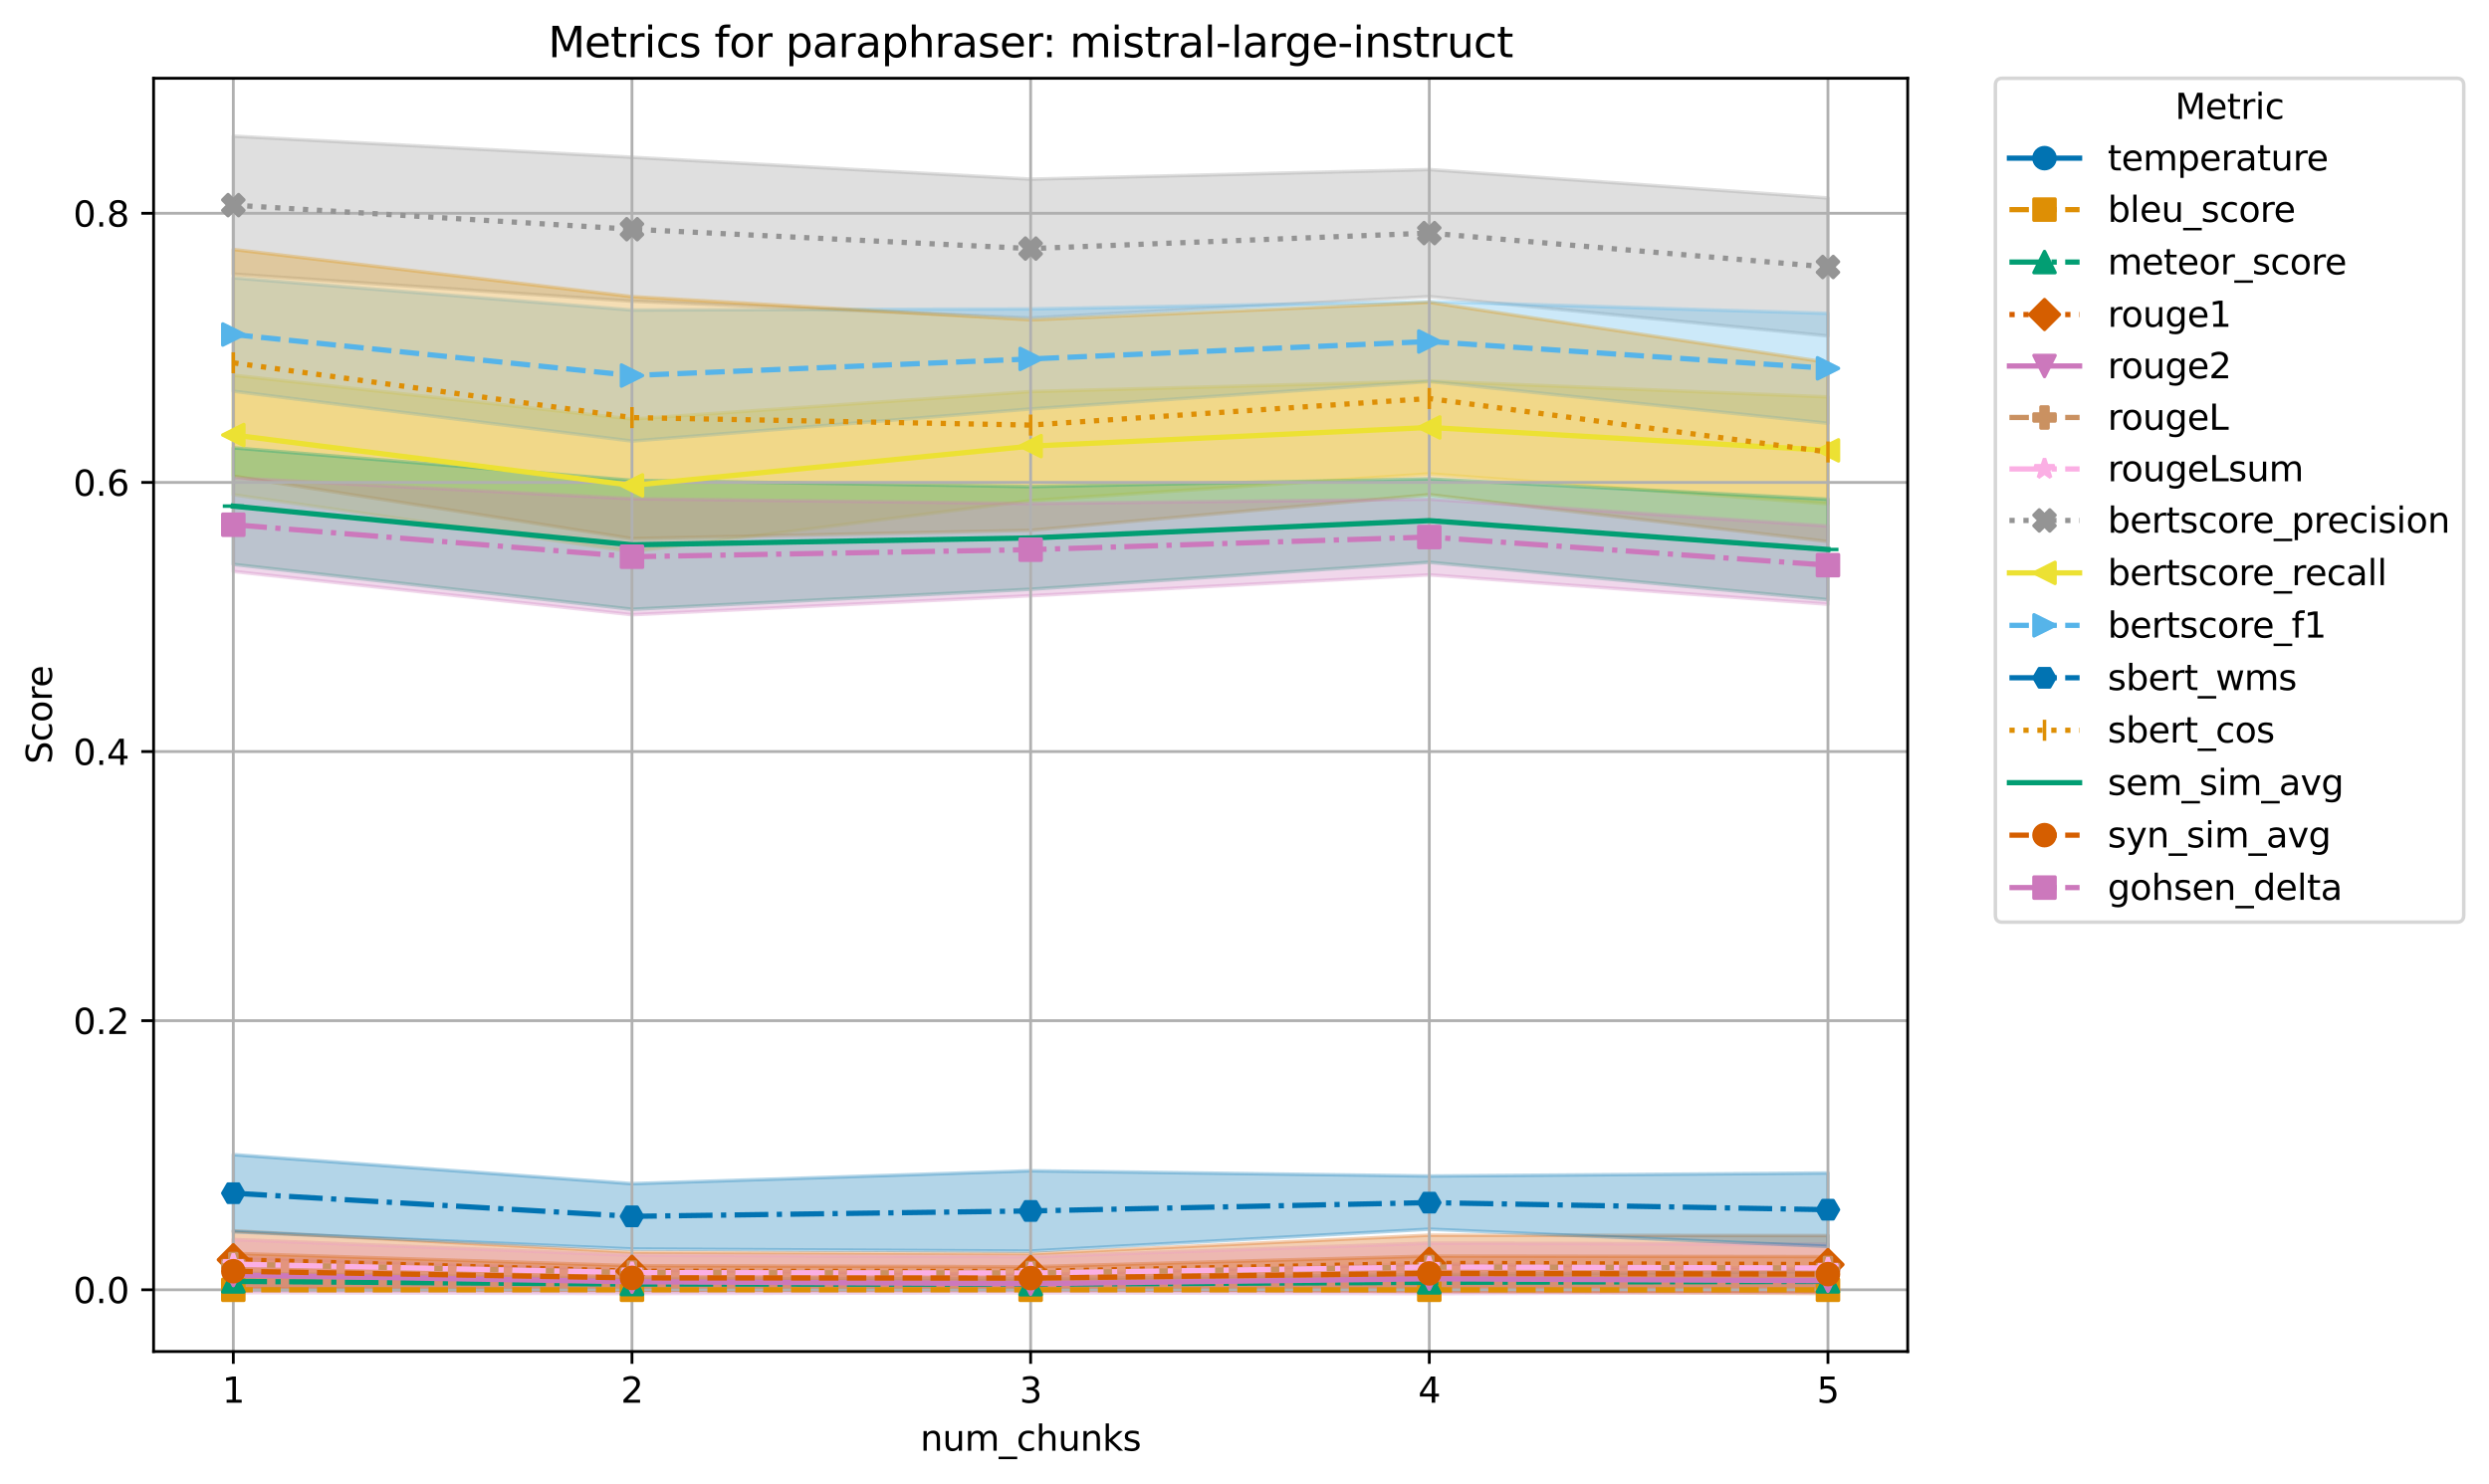 <?xml version="1.0" encoding="utf-8" standalone="no"?>
<!DOCTYPE svg PUBLIC "-//W3C//DTD SVG 1.1//EN"
  "http://www.w3.org/Graphics/SVG/1.1/DTD/svg11.dtd">
<svg xmlns:xlink="http://www.w3.org/1999/xlink" width="709.509pt" height="423.211pt" viewBox="0 0 709.509 423.211" xmlns="http://www.w3.org/2000/svg" version="1.1">
 <defs>
  <style type="text/css">*{stroke-linejoin: round; stroke-linecap: butt}</style>
 </defs>
 <g id="figure_1">
  <g id="patch_1">
   <path d="M 0 423.211 
L 709.509 423.211 
L 709.509 0 
L 0 0 
z
" style="fill: #ffffff"/>
  </g>
  <g id="axes_1">
   <g id="patch_2">
    <path d="M 43.781 385.377 
L 543.801 385.377 
L 543.801 22.318 
L 43.781 22.318 
z
" style="fill: #ffffff"/>
   </g>
   <g id="FillBetweenPolyCollection_1"/>
   <g id="FillBetweenPolyCollection_2">
    <defs>
     <path id="mba42fd0dcd" d="M 66.509 -55.434 
L 66.509 -55.434 
L 180.15 -55.434 
L 293.791 -55.434 
L 407.432 -55.434 
L 521.073 -55.434 
L 521.073 -55.434 
L 521.073 -55.434 
L 407.432 -55.434 
L 293.791 -55.434 
L 180.15 -55.434 
L 66.509 -55.434 
z
" style="stroke: #de8f05; stroke-opacity: 0.3"/>
    </defs>
    <g clip-path="url(#p90e3afe035)">
     <use xlink:href="#mba42fd0dcd" x="0" y="423.211" style="fill: #de8f05; fill-opacity: 0.3; stroke: #de8f05; stroke-opacity: 0.3"/>
    </g>
   </g>
   <g id="FillBetweenPolyCollection_3">
    <defs>
     <path id="m01c860eb3c" d="M 66.509 -60.205 
L 66.509 -55.448 
L 180.15 -55.47 
L 293.791 -55.51 
L 407.432 -55.342 
L 521.073 -55.071 
L 521.073 -60.604 
L 521.073 -60.604 
L 407.432 -59.769 
L 293.791 -58.554 
L 180.15 -58.659 
L 66.509 -60.205 
z
" style="stroke: #029e73; stroke-opacity: 0.3"/>
    </defs>
    <g clip-path="url(#p90e3afe035)">
     <use xlink:href="#m01c860eb3c" x="0" y="423.211" style="fill: #029e73; fill-opacity: 0.3; stroke: #029e73; stroke-opacity: 0.3"/>
    </g>
   </g>
   <g id="FillBetweenPolyCollection_4">
    <defs>
     <path id="mdec49387c6" d="M 66.509 -72.258 
L 66.509 -55.761 
L 180.15 -55.285 
L 293.791 -55.619 
L 407.432 -54.943 
L 521.073 -54.37 
L 521.073 -70.897 
L 521.073 -70.897 
L 407.432 -71.004 
L 293.791 -65.735 
L 180.15 -66.176 
L 66.509 -72.258 
z
" style="stroke: #d55e00; stroke-opacity: 0.3"/>
    </defs>
    <g clip-path="url(#p90e3afe035)">
     <use xlink:href="#mdec49387c6" x="0" y="423.211" style="fill: #d55e00; fill-opacity: 0.3; stroke: #d55e00; stroke-opacity: 0.3"/>
    </g>
   </g>
   <g id="FillBetweenPolyCollection_5">
    <defs>
     <path id="m21ea9ecfd2" d="M 66.509 -64.672 
L 66.509 -54.624 
L 180.15 -54.361 
L 293.791 -54.571 
L 407.432 -54.337 
L 521.073 -54.695 
L 521.073 -61.352 
L 521.073 -61.352 
L 407.432 -62.807 
L 293.791 -59.79 
L 180.15 -61.094 
L 66.509 -64.672 
z
" style="stroke: #cc78bc; stroke-opacity: 0.3"/>
    </defs>
    <g clip-path="url(#p90e3afe035)">
     <use xlink:href="#m21ea9ecfd2" x="0" y="423.211" style="fill: #cc78bc; fill-opacity: 0.3; stroke: #cc78bc; stroke-opacity: 0.3"/>
    </g>
   </g>
   <g id="FillBetweenPolyCollection_6">
    <defs>
     <path id="m1b7203c999" d="M 66.509 -69.762 
L 66.509 -55.744 
L 180.15 -55.372 
L 293.791 -55.558 
L 407.432 -55.119 
L 521.073 -54.887 
L 521.073 -68.421 
L 521.073 -68.421 
L 407.432 -68.733 
L 293.791 -64.874 
L 180.15 -65.303 
L 66.509 -69.762 
z
" style="stroke: #ca9161; stroke-opacity: 0.3"/>
    </defs>
    <g clip-path="url(#p90e3afe035)">
     <use xlink:href="#m1b7203c999" x="0" y="423.211" style="fill: #ca9161; fill-opacity: 0.3; stroke: #ca9161; stroke-opacity: 0.3"/>
    </g>
   </g>
   <g id="FillBetweenPolyCollection_7">
    <defs>
     <path id="ma9e7a42a4b" d="M 66.509 -69.762 
L 66.509 -55.744 
L 180.15 -55.372 
L 293.791 -55.558 
L 407.432 -55.119 
L 521.073 -54.887 
L 521.073 -68.421 
L 521.073 -68.421 
L 407.432 -68.733 
L 293.791 -64.874 
L 180.15 -65.303 
L 66.509 -69.762 
z
" style="stroke: #fbafe4; stroke-opacity: 0.3"/>
    </defs>
    <g clip-path="url(#p90e3afe035)">
     <use xlink:href="#ma9e7a42a4b" x="0" y="423.211" style="fill: #fbafe4; fill-opacity: 0.3; stroke: #fbafe4; stroke-opacity: 0.3"/>
    </g>
   </g>
   <g id="FillBetweenPolyCollection_8">
    <defs>
     <path id="m8c67425c08" d="M 66.509 -384.39 
L 66.509 -345.043 
L 180.15 -337.329 
L 293.791 -332.541 
L 407.432 -338.632 
L 521.073 -327.412 
L 521.073 -366.751 
L 521.073 -366.751 
L 407.432 -374.864 
L 293.791 -372.123 
L 180.15 -378.371 
L 66.509 -384.39 
z
" style="stroke: #949494; stroke-opacity: 0.3"/>
    </defs>
    <g clip-path="url(#p90e3afe035)">
     <use xlink:href="#m8c67425c08" x="0" y="423.211" style="fill: #949494; fill-opacity: 0.3; stroke: #949494; stroke-opacity: 0.3"/>
    </g>
   </g>
   <g id="FillBetweenPolyCollection_9">
    <defs>
     <path id="m58b861ebbd" d="M 66.509 -316.218 
L 66.509 -282.133 
L 180.15 -265.921 
L 293.791 -280.456 
L 407.432 -288.097 
L 521.073 -279.557 
L 521.073 -310.028 
L 521.073 -310.028 
L 407.432 -314.552 
L 293.791 -311.553 
L 180.15 -303.711 
L 66.509 -316.218 
z
" style="stroke: #ece133; stroke-opacity: 0.3"/>
    </defs>
    <g clip-path="url(#p90e3afe035)">
     <use xlink:href="#m58b861ebbd" x="0" y="423.211" style="fill: #ece133; fill-opacity: 0.3; stroke: #ece133; stroke-opacity: 0.3"/>
    </g>
   </g>
   <g id="FillBetweenPolyCollection_10">
    <defs>
     <path id="m091c24b64c" d="M 66.509 -343.997 
L 66.509 -311.66 
L 180.15 -297.441 
L 293.791 -306.604 
L 407.432 -314.429 
L 521.073 -302.511 
L 521.073 -333.857 
L 521.073 -333.857 
L 407.432 -337.238 
L 293.791 -335.119 
L 180.15 -334.816 
L 66.509 -343.997 
z
" style="stroke: #56b4e9; stroke-opacity: 0.3"/>
    </defs>
    <g clip-path="url(#p90e3afe035)">
     <use xlink:href="#m091c24b64c" x="0" y="423.211" style="fill: #56b4e9; fill-opacity: 0.3; stroke: #56b4e9; stroke-opacity: 0.3"/>
    </g>
   </g>
   <g id="FillBetweenPolyCollection_11">
    <defs>
     <path id="m462dc08d76" d="M 66.509 -93.98 
L 66.509 -71.981 
L 180.15 -67.069 
L 293.791 -66.471 
L 407.432 -72.713 
L 521.073 -67.812 
L 521.073 -88.735 
L 521.073 -88.735 
L 407.432 -87.877 
L 293.791 -89.366 
L 180.15 -85.695 
L 66.509 -93.98 
z
" style="stroke: #0173b2; stroke-opacity: 0.3"/>
    </defs>
    <g clip-path="url(#p90e3afe035)">
     <use xlink:href="#m462dc08d76" x="0" y="423.211" style="fill: #0173b2; fill-opacity: 0.3; stroke: #0173b2; stroke-opacity: 0.3"/>
    </g>
   </g>
   <g id="FillBetweenPolyCollection_12">
    <defs>
     <path id="m8a73c4aa74" d="M 66.509 -352.082 
L 66.509 -287.434 
L 180.15 -269.641 
L 293.791 -272.001 
L 407.432 -282.155 
L 521.073 -268.798 
L 521.073 -319.858 
L 521.073 -319.858 
L 407.432 -337.005 
L 293.791 -332.003 
L 180.15 -338.638 
L 66.509 -352.082 
z
" style="stroke: #de8f05; stroke-opacity: 0.3"/>
    </defs>
    <g clip-path="url(#p90e3afe035)">
     <use xlink:href="#m8a73c4aa74" x="0" y="423.211" style="fill: #de8f05; fill-opacity: 0.3; stroke: #de8f05; stroke-opacity: 0.3"/>
    </g>
   </g>
   <g id="FillBetweenPolyCollection_13">
    <defs>
     <path id="m24419c2d9b" d="M 66.509 -295.516 
L 66.509 -262.268 
L 180.15 -249.474 
L 293.791 -255.19 
L 407.432 -262.874 
L 521.073 -252.212 
L 521.073 -280.852 
L 521.073 -280.852 
L 407.432 -286.639 
L 293.791 -284.458 
L 180.15 -286.252 
L 66.509 -295.516 
z
" style="stroke: #029e73; stroke-opacity: 0.3"/>
    </defs>
    <g clip-path="url(#p90e3afe035)">
     <use xlink:href="#m24419c2d9b" x="0" y="423.211" style="fill: #029e73; fill-opacity: 0.3; stroke: #029e73; stroke-opacity: 0.3"/>
    </g>
   </g>
   <g id="FillBetweenPolyCollection_14">
    <defs>
     <path id="m08a1245707" d="M 66.509 -65.818 
L 66.509 -55.647 
L 180.15 -55.368 
L 293.791 -55.544 
L 407.432 -55.173 
L 521.073 -54.911 
L 521.073 -64.904 
L 521.073 -64.904 
L 407.432 -65.05 
L 293.791 -62.008 
L 180.15 -62.301 
L 66.509 -65.818 
z
" style="stroke: #d55e00; stroke-opacity: 0.3"/>
    </defs>
    <g clip-path="url(#p90e3afe035)">
     <use xlink:href="#m08a1245707" x="0" y="423.211" style="fill: #d55e00; fill-opacity: 0.3; stroke: #d55e00; stroke-opacity: 0.3"/>
    </g>
   </g>
   <g id="FillBetweenPolyCollection_15">
    <defs>
     <path id="mcb8099a622" d="M 66.509 -286.937 
L 66.509 -260.251 
L 180.15 -247.926 
L 293.791 -253.334 
L 407.432 -259.285 
L 521.073 -250.908 
L 521.073 -273.21 
L 521.073 -273.21 
L 407.432 -280.874 
L 293.791 -279.631 
L 180.15 -281.001 
L 66.509 -286.937 
z
" style="stroke: #cc78bc; stroke-opacity: 0.3"/>
    </defs>
    <g clip-path="url(#p90e3afe035)">
     <use xlink:href="#mcb8099a622" x="0" y="423.211" style="fill: #cc78bc; fill-opacity: 0.3; stroke: #cc78bc; stroke-opacity: 0.3"/>
    </g>
   </g>
   <g id="matplotlib.axis_1">
    <g id="xtick_1">
     <g id="line2d_1">
      <path d="M 66.509 385.377 
L 66.509 22.318 
" clip-path="url(#p90e3afe035)" style="fill: none; stroke: #b0b0b0; stroke-width: 0.8; stroke-linecap: square"/>
     </g>
     <g id="line2d_2">
      <defs>
       <path id="m0146c9271b" d="M 0 0 
L 0 3.5 
" style="stroke: #000000; stroke-width: 0.8"/>
      </defs>
      <g>
       <use xlink:href="#m0146c9271b" x="66.509" y="385.377" style="stroke: #000000; stroke-width: 0.8"/>
      </g>
     </g>
     <g id="text_1">
      <!-- 1 -->
      <g transform="translate(63.328 399.975) scale(0.1 -0.1)">
       <defs>
        <path id="DejaVuSans-31" d="M 794 531 
L 1825 531 
L 1825 4091 
L 703 3866 
L 703 4441 
L 1819 4666 
L 2450 4666 
L 2450 531 
L 3481 531 
L 3481 0 
L 794 0 
L 794 531 
z
" transform="scale(0.016)"/>
       </defs>
       <use xlink:href="#DejaVuSans-31"/>
      </g>
     </g>
    </g>
    <g id="xtick_2">
     <g id="line2d_3">
      <path d="M 180.15 385.377 
L 180.15 22.318 
" clip-path="url(#p90e3afe035)" style="fill: none; stroke: #b0b0b0; stroke-width: 0.8; stroke-linecap: square"/>
     </g>
     <g id="line2d_4">
      <g>
       <use xlink:href="#m0146c9271b" x="180.15" y="385.377" style="stroke: #000000; stroke-width: 0.8"/>
      </g>
     </g>
     <g id="text_2">
      <!-- 2 -->
      <g transform="translate(176.969 399.975) scale(0.1 -0.1)">
       <defs>
        <path id="DejaVuSans-32" d="M 1228 531 
L 3431 531 
L 3431 0 
L 469 0 
L 469 531 
Q 828 903 1448 1529 
Q 2069 2156 2228 2338 
Q 2531 2678 2651 2914 
Q 2772 3150 2772 3378 
Q 2772 3750 2511 3984 
Q 2250 4219 1831 4219 
Q 1534 4219 1204 4116 
Q 875 4013 500 3803 
L 500 4441 
Q 881 4594 1212 4672 
Q 1544 4750 1819 4750 
Q 2544 4750 2975 4387 
Q 3406 4025 3406 3419 
Q 3406 3131 3298 2873 
Q 3191 2616 2906 2266 
Q 2828 2175 2409 1742 
Q 1991 1309 1228 531 
z
" transform="scale(0.016)"/>
       </defs>
       <use xlink:href="#DejaVuSans-32"/>
      </g>
     </g>
    </g>
    <g id="xtick_3">
     <g id="line2d_5">
      <path d="M 293.791 385.377 
L 293.791 22.318 
" clip-path="url(#p90e3afe035)" style="fill: none; stroke: #b0b0b0; stroke-width: 0.8; stroke-linecap: square"/>
     </g>
     <g id="line2d_6">
      <g>
       <use xlink:href="#m0146c9271b" x="293.791" y="385.377" style="stroke: #000000; stroke-width: 0.8"/>
      </g>
     </g>
     <g id="text_3">
      <!-- 3 -->
      <g transform="translate(290.61 399.975) scale(0.1 -0.1)">
       <defs>
        <path id="DejaVuSans-33" d="M 2597 2516 
Q 3050 2419 3304 2112 
Q 3559 1806 3559 1356 
Q 3559 666 3084 287 
Q 2609 -91 1734 -91 
Q 1441 -91 1130 -33 
Q 819 25 488 141 
L 488 750 
Q 750 597 1062 519 
Q 1375 441 1716 441 
Q 2309 441 2620 675 
Q 2931 909 2931 1356 
Q 2931 1769 2642 2001 
Q 2353 2234 1838 2234 
L 1294 2234 
L 1294 2753 
L 1863 2753 
Q 2328 2753 2575 2939 
Q 2822 3125 2822 3475 
Q 2822 3834 2567 4026 
Q 2313 4219 1838 4219 
Q 1578 4219 1281 4162 
Q 984 4106 628 3988 
L 628 4550 
Q 988 4650 1302 4700 
Q 1616 4750 1894 4750 
Q 2613 4750 3031 4423 
Q 3450 4097 3450 3541 
Q 3450 3153 3228 2886 
Q 3006 2619 2597 2516 
z
" transform="scale(0.016)"/>
       </defs>
       <use xlink:href="#DejaVuSans-33"/>
      </g>
     </g>
    </g>
    <g id="xtick_4">
     <g id="line2d_7">
      <path d="M 407.432 385.377 
L 407.432 22.318 
" clip-path="url(#p90e3afe035)" style="fill: none; stroke: #b0b0b0; stroke-width: 0.8; stroke-linecap: square"/>
     </g>
     <g id="line2d_8">
      <g>
       <use xlink:href="#m0146c9271b" x="407.432" y="385.377" style="stroke: #000000; stroke-width: 0.8"/>
      </g>
     </g>
     <g id="text_4">
      <!-- 4 -->
      <g transform="translate(404.251 399.975) scale(0.1 -0.1)">
       <defs>
        <path id="DejaVuSans-34" d="M 2419 4116 
L 825 1625 
L 2419 1625 
L 2419 4116 
z
M 2253 4666 
L 3047 4666 
L 3047 1625 
L 3713 1625 
L 3713 1100 
L 3047 1100 
L 3047 0 
L 2419 0 
L 2419 1100 
L 313 1100 
L 313 1709 
L 2253 4666 
z
" transform="scale(0.016)"/>
       </defs>
       <use xlink:href="#DejaVuSans-34"/>
      </g>
     </g>
    </g>
    <g id="xtick_5">
     <g id="line2d_9">
      <path d="M 521.073 385.377 
L 521.073 22.318 
" clip-path="url(#p90e3afe035)" style="fill: none; stroke: #b0b0b0; stroke-width: 0.8; stroke-linecap: square"/>
     </g>
     <g id="line2d_10">
      <g>
       <use xlink:href="#m0146c9271b" x="521.073" y="385.377" style="stroke: #000000; stroke-width: 0.8"/>
      </g>
     </g>
     <g id="text_5">
      <!-- 5 -->
      <g transform="translate(517.892 399.975) scale(0.1 -0.1)">
       <defs>
        <path id="DejaVuSans-35" d="M 691 4666 
L 3169 4666 
L 3169 4134 
L 1269 4134 
L 1269 2991 
Q 1406 3038 1543 3061 
Q 1681 3084 1819 3084 
Q 2600 3084 3056 2656 
Q 3513 2228 3513 1497 
Q 3513 744 3044 326 
Q 2575 -91 1722 -91 
Q 1428 -91 1123 -41 
Q 819 9 494 109 
L 494 744 
Q 775 591 1075 516 
Q 1375 441 1709 441 
Q 2250 441 2565 725 
Q 2881 1009 2881 1497 
Q 2881 1984 2565 2268 
Q 2250 2553 1709 2553 
Q 1456 2553 1204 2497 
Q 953 2441 691 2322 
L 691 4666 
z
" transform="scale(0.016)"/>
       </defs>
       <use xlink:href="#DejaVuSans-35"/>
      </g>
     </g>
    </g>
    <g id="text_6">
     <!-- num_chunks -->
     <g transform="translate(262.328 413.653) scale(0.1 -0.1)">
      <defs>
       <path id="DejaVuSans-6e" d="M 3513 2113 
L 3513 0 
L 2938 0 
L 2938 2094 
Q 2938 2591 2744 2837 
Q 2550 3084 2163 3084 
Q 1697 3084 1428 2787 
Q 1159 2491 1159 1978 
L 1159 0 
L 581 0 
L 581 3500 
L 1159 3500 
L 1159 2956 
Q 1366 3272 1645 3428 
Q 1925 3584 2291 3584 
Q 2894 3584 3203 3211 
Q 3513 2838 3513 2113 
z
" transform="scale(0.016)"/>
       <path id="DejaVuSans-75" d="M 544 1381 
L 544 3500 
L 1119 3500 
L 1119 1403 
Q 1119 906 1312 657 
Q 1506 409 1894 409 
Q 2359 409 2629 706 
Q 2900 1003 2900 1516 
L 2900 3500 
L 3475 3500 
L 3475 0 
L 2900 0 
L 2900 538 
Q 2691 219 2414 64 
Q 2138 -91 1772 -91 
Q 1169 -91 856 284 
Q 544 659 544 1381 
z
M 1991 3584 
L 1991 3584 
z
" transform="scale(0.016)"/>
       <path id="DejaVuSans-6d" d="M 3328 2828 
Q 3544 3216 3844 3400 
Q 4144 3584 4550 3584 
Q 5097 3584 5394 3201 
Q 5691 2819 5691 2113 
L 5691 0 
L 5113 0 
L 5113 2094 
Q 5113 2597 4934 2840 
Q 4756 3084 4391 3084 
Q 3944 3084 3684 2787 
Q 3425 2491 3425 1978 
L 3425 0 
L 2847 0 
L 2847 2094 
Q 2847 2600 2669 2842 
Q 2491 3084 2119 3084 
Q 1678 3084 1418 2786 
Q 1159 2488 1159 1978 
L 1159 0 
L 581 0 
L 581 3500 
L 1159 3500 
L 1159 2956 
Q 1356 3278 1631 3431 
Q 1906 3584 2284 3584 
Q 2666 3584 2933 3390 
Q 3200 3197 3328 2828 
z
" transform="scale(0.016)"/>
       <path id="DejaVuSans-5f" d="M 3263 -1063 
L 3263 -1509 
L -63 -1509 
L -63 -1063 
L 3263 -1063 
z
" transform="scale(0.016)"/>
       <path id="DejaVuSans-63" d="M 3122 3366 
L 3122 2828 
Q 2878 2963 2633 3030 
Q 2388 3097 2138 3097 
Q 1578 3097 1268 2742 
Q 959 2388 959 1747 
Q 959 1106 1268 751 
Q 1578 397 2138 397 
Q 2388 397 2633 464 
Q 2878 531 3122 666 
L 3122 134 
Q 2881 22 2623 -34 
Q 2366 -91 2075 -91 
Q 1284 -91 818 406 
Q 353 903 353 1747 
Q 353 2603 823 3093 
Q 1294 3584 2113 3584 
Q 2378 3584 2631 3529 
Q 2884 3475 3122 3366 
z
" transform="scale(0.016)"/>
       <path id="DejaVuSans-68" d="M 3513 2113 
L 3513 0 
L 2938 0 
L 2938 2094 
Q 2938 2591 2744 2837 
Q 2550 3084 2163 3084 
Q 1697 3084 1428 2787 
Q 1159 2491 1159 1978 
L 1159 0 
L 581 0 
L 581 4863 
L 1159 4863 
L 1159 2956 
Q 1366 3272 1645 3428 
Q 1925 3584 2291 3584 
Q 2894 3584 3203 3211 
Q 3513 2838 3513 2113 
z
" transform="scale(0.016)"/>
       <path id="DejaVuSans-6b" d="M 581 4863 
L 1159 4863 
L 1159 1991 
L 2875 3500 
L 3609 3500 
L 1753 1863 
L 3688 0 
L 2938 0 
L 1159 1709 
L 1159 0 
L 581 0 
L 581 4863 
z
" transform="scale(0.016)"/>
       <path id="DejaVuSans-73" d="M 2834 3397 
L 2834 2853 
Q 2591 2978 2328 3040 
Q 2066 3103 1784 3103 
Q 1356 3103 1142 2972 
Q 928 2841 928 2578 
Q 928 2378 1081 2264 
Q 1234 2150 1697 2047 
L 1894 2003 
Q 2506 1872 2764 1633 
Q 3022 1394 3022 966 
Q 3022 478 2636 193 
Q 2250 -91 1575 -91 
Q 1294 -91 989 -36 
Q 684 19 347 128 
L 347 722 
Q 666 556 975 473 
Q 1284 391 1588 391 
Q 1994 391 2212 530 
Q 2431 669 2431 922 
Q 2431 1156 2273 1281 
Q 2116 1406 1581 1522 
L 1381 1569 
Q 847 1681 609 1914 
Q 372 2147 372 2553 
Q 372 3047 722 3315 
Q 1072 3584 1716 3584 
Q 2034 3584 2315 3537 
Q 2597 3491 2834 3397 
z
" transform="scale(0.016)"/>
      </defs>
      <use xlink:href="#DejaVuSans-6e"/>
      <use xlink:href="#DejaVuSans-75" transform="translate(63.379 0)"/>
      <use xlink:href="#DejaVuSans-6d" transform="translate(126.758 0)"/>
      <use xlink:href="#DejaVuSans-5f" transform="translate(224.17 0)"/>
      <use xlink:href="#DejaVuSans-63" transform="translate(274.17 0)"/>
      <use xlink:href="#DejaVuSans-68" transform="translate(329.15 0)"/>
      <use xlink:href="#DejaVuSans-75" transform="translate(392.529 0)"/>
      <use xlink:href="#DejaVuSans-6e" transform="translate(455.908 0)"/>
      <use xlink:href="#DejaVuSans-6b" transform="translate(519.287 0)"/>
      <use xlink:href="#DejaVuSans-73" transform="translate(577.197 0)"/>
     </g>
    </g>
   </g>
   <g id="matplotlib.axis_2">
    <g id="ytick_1">
     <g id="line2d_11">
      <path d="M 43.781 367.777 
L 543.801 367.777 
" clip-path="url(#p90e3afe035)" style="fill: none; stroke: #b0b0b0; stroke-width: 0.8; stroke-linecap: square"/>
     </g>
     <g id="line2d_12">
      <defs>
       <path id="m73b47b227e" d="M 0 0 
L -3.5 0 
" style="stroke: #000000; stroke-width: 0.8"/>
      </defs>
      <g>
       <use xlink:href="#m73b47b227e" x="43.781" y="367.777" style="stroke: #000000; stroke-width: 0.8"/>
      </g>
     </g>
     <g id="text_7">
      <!-- 0.0 -->
      <g transform="translate(20.878 371.576) scale(0.1 -0.1)">
       <defs>
        <path id="DejaVuSans-30" d="M 2034 4250 
Q 1547 4250 1301 3770 
Q 1056 3291 1056 2328 
Q 1056 1369 1301 889 
Q 1547 409 2034 409 
Q 2525 409 2770 889 
Q 3016 1369 3016 2328 
Q 3016 3291 2770 3770 
Q 2525 4250 2034 4250 
z
M 2034 4750 
Q 2819 4750 3233 4129 
Q 3647 3509 3647 2328 
Q 3647 1150 3233 529 
Q 2819 -91 2034 -91 
Q 1250 -91 836 529 
Q 422 1150 422 2328 
Q 422 3509 836 4129 
Q 1250 4750 2034 4750 
z
" transform="scale(0.016)"/>
        <path id="DejaVuSans-2e" d="M 684 794 
L 1344 794 
L 1344 0 
L 684 0 
L 684 794 
z
" transform="scale(0.016)"/>
       </defs>
       <use xlink:href="#DejaVuSans-30"/>
       <use xlink:href="#DejaVuSans-2e" transform="translate(63.623 0)"/>
       <use xlink:href="#DejaVuSans-30" transform="translate(95.41 0)"/>
      </g>
     </g>
    </g>
    <g id="ytick_2">
     <g id="line2d_13">
      <path d="M 43.781 291.038 
L 543.801 291.038 
" clip-path="url(#p90e3afe035)" style="fill: none; stroke: #b0b0b0; stroke-width: 0.8; stroke-linecap: square"/>
     </g>
     <g id="line2d_14">
      <g>
       <use xlink:href="#m73b47b227e" x="43.781" y="291.038" style="stroke: #000000; stroke-width: 0.8"/>
      </g>
     </g>
     <g id="text_8">
      <!-- 0.2 -->
      <g transform="translate(20.878 294.837) scale(0.1 -0.1)">
       <use xlink:href="#DejaVuSans-30"/>
       <use xlink:href="#DejaVuSans-2e" transform="translate(63.623 0)"/>
       <use xlink:href="#DejaVuSans-32" transform="translate(95.41 0)"/>
      </g>
     </g>
    </g>
    <g id="ytick_3">
     <g id="line2d_15">
      <path d="M 43.781 214.298 
L 543.801 214.298 
" clip-path="url(#p90e3afe035)" style="fill: none; stroke: #b0b0b0; stroke-width: 0.8; stroke-linecap: square"/>
     </g>
     <g id="line2d_16">
      <g>
       <use xlink:href="#m73b47b227e" x="43.781" y="214.298" style="stroke: #000000; stroke-width: 0.8"/>
      </g>
     </g>
     <g id="text_9">
      <!-- 0.4 -->
      <g transform="translate(20.878 218.098) scale(0.1 -0.1)">
       <use xlink:href="#DejaVuSans-30"/>
       <use xlink:href="#DejaVuSans-2e" transform="translate(63.623 0)"/>
       <use xlink:href="#DejaVuSans-34" transform="translate(95.41 0)"/>
      </g>
     </g>
    </g>
    <g id="ytick_4">
     <g id="line2d_17">
      <path d="M 43.781 137.559 
L 543.801 137.559 
" clip-path="url(#p90e3afe035)" style="fill: none; stroke: #b0b0b0; stroke-width: 0.8; stroke-linecap: square"/>
     </g>
     <g id="line2d_18">
      <g>
       <use xlink:href="#m73b47b227e" x="43.781" y="137.559" style="stroke: #000000; stroke-width: 0.8"/>
      </g>
     </g>
     <g id="text_10">
      <!-- 0.6 -->
      <g transform="translate(20.878 141.358) scale(0.1 -0.1)">
       <defs>
        <path id="DejaVuSans-36" d="M 2113 2584 
Q 1688 2584 1439 2293 
Q 1191 2003 1191 1497 
Q 1191 994 1439 701 
Q 1688 409 2113 409 
Q 2538 409 2786 701 
Q 3034 994 3034 1497 
Q 3034 2003 2786 2293 
Q 2538 2584 2113 2584 
z
M 3366 4563 
L 3366 3988 
Q 3128 4100 2886 4159 
Q 2644 4219 2406 4219 
Q 1781 4219 1451 3797 
Q 1122 3375 1075 2522 
Q 1259 2794 1537 2939 
Q 1816 3084 2150 3084 
Q 2853 3084 3261 2657 
Q 3669 2231 3669 1497 
Q 3669 778 3244 343 
Q 2819 -91 2113 -91 
Q 1303 -91 875 529 
Q 447 1150 447 2328 
Q 447 3434 972 4092 
Q 1497 4750 2381 4750 
Q 2619 4750 2861 4703 
Q 3103 4656 3366 4563 
z
" transform="scale(0.016)"/>
       </defs>
       <use xlink:href="#DejaVuSans-30"/>
       <use xlink:href="#DejaVuSans-2e" transform="translate(63.623 0)"/>
       <use xlink:href="#DejaVuSans-36" transform="translate(95.41 0)"/>
      </g>
     </g>
    </g>
    <g id="ytick_5">
     <g id="line2d_19">
      <path d="M 43.781 60.82 
L 543.801 60.82 
" clip-path="url(#p90e3afe035)" style="fill: none; stroke: #b0b0b0; stroke-width: 0.8; stroke-linecap: square"/>
     </g>
     <g id="line2d_20">
      <g>
       <use xlink:href="#m73b47b227e" x="43.781" y="60.82" style="stroke: #000000; stroke-width: 0.8"/>
      </g>
     </g>
     <g id="text_11">
      <!-- 0.8 -->
      <g transform="translate(20.878 64.619) scale(0.1 -0.1)">
       <defs>
        <path id="DejaVuSans-38" d="M 2034 2216 
Q 1584 2216 1326 1975 
Q 1069 1734 1069 1313 
Q 1069 891 1326 650 
Q 1584 409 2034 409 
Q 2484 409 2743 651 
Q 3003 894 3003 1313 
Q 3003 1734 2745 1975 
Q 2488 2216 2034 2216 
z
M 1403 2484 
Q 997 2584 770 2862 
Q 544 3141 544 3541 
Q 544 4100 942 4425 
Q 1341 4750 2034 4750 
Q 2731 4750 3128 4425 
Q 3525 4100 3525 3541 
Q 3525 3141 3298 2862 
Q 3072 2584 2669 2484 
Q 3125 2378 3379 2068 
Q 3634 1759 3634 1313 
Q 3634 634 3220 271 
Q 2806 -91 2034 -91 
Q 1263 -91 848 271 
Q 434 634 434 1313 
Q 434 1759 690 2068 
Q 947 2378 1403 2484 
z
M 1172 3481 
Q 1172 3119 1398 2916 
Q 1625 2713 2034 2713 
Q 2441 2713 2670 2916 
Q 2900 3119 2900 3481 
Q 2900 3844 2670 4047 
Q 2441 4250 2034 4250 
Q 1625 4250 1398 4047 
Q 1172 3844 1172 3481 
z
" transform="scale(0.016)"/>
       </defs>
       <use xlink:href="#DejaVuSans-30"/>
       <use xlink:href="#DejaVuSans-2e" transform="translate(63.623 0)"/>
       <use xlink:href="#DejaVuSans-38" transform="translate(95.41 0)"/>
      </g>
     </g>
    </g>
    <g id="text_12">
     <!-- Score -->
     <g transform="translate(14.798 217.85) rotate(-90) scale(0.1 -0.1)">
      <defs>
       <path id="DejaVuSans-53" d="M 3425 4513 
L 3425 3897 
Q 3066 4069 2747 4153 
Q 2428 4238 2131 4238 
Q 1616 4238 1336 4038 
Q 1056 3838 1056 3469 
Q 1056 3159 1242 3001 
Q 1428 2844 1947 2747 
L 2328 2669 
Q 3034 2534 3370 2195 
Q 3706 1856 3706 1288 
Q 3706 609 3251 259 
Q 2797 -91 1919 -91 
Q 1588 -91 1214 -16 
Q 841 59 441 206 
L 441 856 
Q 825 641 1194 531 
Q 1563 422 1919 422 
Q 2459 422 2753 634 
Q 3047 847 3047 1241 
Q 3047 1584 2836 1778 
Q 2625 1972 2144 2069 
L 1759 2144 
Q 1053 2284 737 2584 
Q 422 2884 422 3419 
Q 422 4038 858 4394 
Q 1294 4750 2059 4750 
Q 2388 4750 2728 4690 
Q 3069 4631 3425 4513 
z
" transform="scale(0.016)"/>
       <path id="DejaVuSans-6f" d="M 1959 3097 
Q 1497 3097 1228 2736 
Q 959 2375 959 1747 
Q 959 1119 1226 758 
Q 1494 397 1959 397 
Q 2419 397 2687 759 
Q 2956 1122 2956 1747 
Q 2956 2369 2687 2733 
Q 2419 3097 1959 3097 
z
M 1959 3584 
Q 2709 3584 3137 3096 
Q 3566 2609 3566 1747 
Q 3566 888 3137 398 
Q 2709 -91 1959 -91 
Q 1206 -91 779 398 
Q 353 888 353 1747 
Q 353 2609 779 3096 
Q 1206 3584 1959 3584 
z
" transform="scale(0.016)"/>
       <path id="DejaVuSans-72" d="M 2631 2963 
Q 2534 3019 2420 3045 
Q 2306 3072 2169 3072 
Q 1681 3072 1420 2755 
Q 1159 2438 1159 1844 
L 1159 0 
L 581 0 
L 581 3500 
L 1159 3500 
L 1159 2956 
Q 1341 3275 1631 3429 
Q 1922 3584 2338 3584 
Q 2397 3584 2469 3576 
Q 2541 3569 2628 3553 
L 2631 2963 
z
" transform="scale(0.016)"/>
       <path id="DejaVuSans-65" d="M 3597 1894 
L 3597 1613 
L 953 1613 
Q 991 1019 1311 708 
Q 1631 397 2203 397 
Q 2534 397 2845 478 
Q 3156 559 3463 722 
L 3463 178 
Q 3153 47 2828 -22 
Q 2503 -91 2169 -91 
Q 1331 -91 842 396 
Q 353 884 353 1716 
Q 353 2575 817 3079 
Q 1281 3584 2069 3584 
Q 2775 3584 3186 3129 
Q 3597 2675 3597 1894 
z
M 3022 2063 
Q 3016 2534 2758 2815 
Q 2500 3097 2075 3097 
Q 1594 3097 1305 2825 
Q 1016 2553 972 2059 
L 3022 2063 
z
" transform="scale(0.016)"/>
      </defs>
      <use xlink:href="#DejaVuSans-53"/>
      <use xlink:href="#DejaVuSans-63" transform="translate(63.477 0)"/>
      <use xlink:href="#DejaVuSans-6f" transform="translate(118.457 0)"/>
      <use xlink:href="#DejaVuSans-72" transform="translate(179.639 0)"/>
      <use xlink:href="#DejaVuSans-65" transform="translate(218.502 0)"/>
     </g>
    </g>
   </g>
   <g id="line2d_21">
    <path clip-path="url(#p90e3afe035)" style="fill: none; stroke: #0173b2; stroke-width: 1.5; stroke-linecap: square"/>
    <defs>
     <path id="mccf5098f5b" d="M 0 3 
C 0.796 3 1.559 2.684 2.121 2.121 
C 2.684 1.559 3 0.796 3 0 
C 3 -0.796 2.684 -1.559 2.121 -2.121 
C 1.559 -2.684 0.796 -3 0 -3 
C -0.796 -3 -1.559 -2.684 -2.121 -2.121 
C -2.684 -1.559 -3 -0.796 -3 0 
C -3 0.796 -2.684 1.559 -2.121 2.121 
C -1.559 2.684 -0.796 3 0 3 
z
" style="stroke: #0173b2"/>
    </defs>
    <g clip-path="url(#p90e3afe035)"/>
   </g>
   <g id="line2d_22">
    <path d="M 66.509 367.777 
L 180.15 367.777 
L 293.791 367.777 
L 407.432 367.777 
L 521.073 367.777 
" clip-path="url(#p90e3afe035)" style="fill: none; stroke-dasharray: 5.55,2.4; stroke-dashoffset: 0; stroke: #de8f05; stroke-width: 1.5"/>
    <defs>
     <path id="mce84fb5126" d="M -3 3 
L 3 3 
L 3 -3 
L -3 -3 
z
" style="stroke: #de8f05; stroke-linejoin: miter"/>
    </defs>
    <g clip-path="url(#p90e3afe035)">
     <use xlink:href="#mce84fb5126" x="66.509" y="367.777" style="fill: #de8f05; stroke: #de8f05; stroke-linejoin: miter"/>
     <use xlink:href="#mce84fb5126" x="180.15" y="367.777" style="fill: #de8f05; stroke: #de8f05; stroke-linejoin: miter"/>
     <use xlink:href="#mce84fb5126" x="293.791" y="367.777" style="fill: #de8f05; stroke: #de8f05; stroke-linejoin: miter"/>
     <use xlink:href="#mce84fb5126" x="407.432" y="367.777" style="fill: #de8f05; stroke: #de8f05; stroke-linejoin: miter"/>
     <use xlink:href="#mce84fb5126" x="521.073" y="367.777" style="fill: #de8f05; stroke: #de8f05; stroke-linejoin: miter"/>
    </g>
   </g>
   <g id="line2d_23">
    <path d="M 66.509 365.385 
L 180.15 366.147 
L 293.791 366.179 
L 407.432 365.656 
L 521.073 365.374 
" clip-path="url(#p90e3afe035)" style="fill: none; stroke-dasharray: 9.6,2.4,1.5,2.4; stroke-dashoffset: 0; stroke: #029e73; stroke-width: 1.5"/>
    <defs>
     <path id="m52b1231e6d" d="M 0 -3 
L -3 3 
L 3 3 
z
" style="stroke: #029e73; stroke-linejoin: miter"/>
    </defs>
    <g clip-path="url(#p90e3afe035)">
     <use xlink:href="#m52b1231e6d" x="66.509" y="365.385" style="fill: #029e73; stroke: #029e73; stroke-linejoin: miter"/>
     <use xlink:href="#m52b1231e6d" x="180.15" y="366.147" style="fill: #029e73; stroke: #029e73; stroke-linejoin: miter"/>
     <use xlink:href="#m52b1231e6d" x="293.791" y="366.179" style="fill: #029e73; stroke: #029e73; stroke-linejoin: miter"/>
     <use xlink:href="#m52b1231e6d" x="407.432" y="365.656" style="fill: #029e73; stroke: #029e73; stroke-linejoin: miter"/>
     <use xlink:href="#m52b1231e6d" x="521.073" y="365.374" style="fill: #029e73; stroke: #029e73; stroke-linejoin: miter"/>
    </g>
   </g>
   <g id="line2d_24">
    <path d="M 66.509 359.202 
L 180.15 362.481 
L 293.791 362.534 
L 407.432 360.238 
L 521.073 360.578 
" clip-path="url(#p90e3afe035)" style="fill: none; stroke-dasharray: 1.5,2.475; stroke-dashoffset: 0; stroke: #d55e00; stroke-width: 1.5"/>
    <defs>
     <path id="meec8528402" d="M -0 4.243 
L 4.243 0 
L 0 -4.243 
L -4.243 -0 
z
" style="stroke: #d55e00; stroke-linejoin: miter"/>
    </defs>
    <g clip-path="url(#p90e3afe035)">
     <use xlink:href="#meec8528402" x="66.509" y="359.202" style="fill: #d55e00; stroke: #d55e00; stroke-linejoin: miter"/>
     <use xlink:href="#meec8528402" x="180.15" y="362.481" style="fill: #d55e00; stroke: #d55e00; stroke-linejoin: miter"/>
     <use xlink:href="#meec8528402" x="293.791" y="362.534" style="fill: #d55e00; stroke: #d55e00; stroke-linejoin: miter"/>
     <use xlink:href="#meec8528402" x="407.432" y="360.238" style="fill: #d55e00; stroke: #d55e00; stroke-linejoin: miter"/>
     <use xlink:href="#meec8528402" x="521.073" y="360.578" style="fill: #d55e00; stroke: #d55e00; stroke-linejoin: miter"/>
    </g>
   </g>
   <g id="line2d_25">
    <path d="M 66.509 363.563 
L 180.15 365.484 
L 293.791 366.031 
L 407.432 364.639 
L 521.073 365.188 
" clip-path="url(#p90e3afe035)" style="fill: none; stroke: #cc78bc; stroke-width: 1.5; stroke-linecap: square"/>
    <defs>
     <path id="m2f92105fa0" d="M -0 3 
L 3 -3 
L -3 -3 
z
" style="stroke: #cc78bc; stroke-linejoin: miter"/>
    </defs>
    <g clip-path="url(#p90e3afe035)">
     <use xlink:href="#m2f92105fa0" x="66.509" y="363.563" style="fill: #cc78bc; stroke: #cc78bc; stroke-linejoin: miter"/>
     <use xlink:href="#m2f92105fa0" x="180.15" y="365.484" style="fill: #cc78bc; stroke: #cc78bc; stroke-linejoin: miter"/>
     <use xlink:href="#m2f92105fa0" x="293.791" y="366.031" style="fill: #cc78bc; stroke: #cc78bc; stroke-linejoin: miter"/>
     <use xlink:href="#m2f92105fa0" x="407.432" y="364.639" style="fill: #cc78bc; stroke: #cc78bc; stroke-linejoin: miter"/>
     <use xlink:href="#m2f92105fa0" x="521.073" y="365.188" style="fill: #cc78bc; stroke: #cc78bc; stroke-linejoin: miter"/>
    </g>
   </g>
   <g id="line2d_26">
    <path d="M 66.509 360.458 
L 180.15 362.874 
L 293.791 362.995 
L 407.432 361.285 
L 521.073 361.557 
" clip-path="url(#p90e3afe035)" style="fill: none; stroke-dasharray: 5.55,2.4; stroke-dashoffset: 0; stroke: #ca9161; stroke-width: 1.5"/>
    <defs>
     <path id="mfbdc3f1ca4" d="M -1 3 
L 1 3 
L 1 1 
L 3 1 
L 3 -1 
L 1 -1 
L 1 -3 
L -1 -3 
L -1 -1 
L -3 -1 
L -3 1 
L -1 1 
z
" style="stroke: #ca9161; stroke-linejoin: miter"/>
    </defs>
    <g clip-path="url(#p90e3afe035)">
     <use xlink:href="#mfbdc3f1ca4" x="66.509" y="360.458" style="fill: #ca9161; stroke: #ca9161; stroke-linejoin: miter"/>
     <use xlink:href="#mfbdc3f1ca4" x="180.15" y="362.874" style="fill: #ca9161; stroke: #ca9161; stroke-linejoin: miter"/>
     <use xlink:href="#mfbdc3f1ca4" x="293.791" y="362.995" style="fill: #ca9161; stroke: #ca9161; stroke-linejoin: miter"/>
     <use xlink:href="#mfbdc3f1ca4" x="407.432" y="361.285" style="fill: #ca9161; stroke: #ca9161; stroke-linejoin: miter"/>
     <use xlink:href="#mfbdc3f1ca4" x="521.073" y="361.557" style="fill: #ca9161; stroke: #ca9161; stroke-linejoin: miter"/>
    </g>
   </g>
   <g id="line2d_27">
    <path d="M 66.509 360.458 
L 180.15 362.874 
L 293.791 362.995 
L 407.432 361.285 
L 521.073 361.557 
" clip-path="url(#p90e3afe035)" style="fill: none; stroke-dasharray: 9.6,2.4,1.5,2.4; stroke-dashoffset: 0; stroke: #fbafe4; stroke-width: 1.5"/>
    <defs>
     <path id="m1f7dff7eb0" d="M 0 -3 
L -0.674 -0.927 
L -2.853 -0.927 
L -1.09 0.354 
L -1.763 2.427 
L -0 1.146 
L 1.763 2.427 
L 1.09 0.354 
L 2.853 -0.927 
L 0.674 -0.927 
z
" style="stroke: #fbafe4; stroke-linejoin: bevel"/>
    </defs>
    <g clip-path="url(#p90e3afe035)">
     <use xlink:href="#m1f7dff7eb0" x="66.509" y="360.458" style="fill: #fbafe4; stroke: #fbafe4; stroke-linejoin: bevel"/>
     <use xlink:href="#m1f7dff7eb0" x="180.15" y="362.874" style="fill: #fbafe4; stroke: #fbafe4; stroke-linejoin: bevel"/>
     <use xlink:href="#m1f7dff7eb0" x="293.791" y="362.995" style="fill: #fbafe4; stroke: #fbafe4; stroke-linejoin: bevel"/>
     <use xlink:href="#m1f7dff7eb0" x="407.432" y="361.285" style="fill: #fbafe4; stroke: #fbafe4; stroke-linejoin: bevel"/>
     <use xlink:href="#m1f7dff7eb0" x="521.073" y="361.557" style="fill: #fbafe4; stroke: #fbafe4; stroke-linejoin: bevel"/>
    </g>
   </g>
   <g id="line2d_28">
    <path d="M 66.509 58.495 
L 180.15 65.361 
L 293.791 70.879 
L 407.432 66.463 
L 521.073 76.13 
" clip-path="url(#p90e3afe035)" style="fill: none; stroke-dasharray: 1.5,2.475; stroke-dashoffset: 0; stroke: #949494; stroke-width: 1.5"/>
    <defs>
     <path id="me2b6087491" d="M -1.5 3 
L 0 1.5 
L 1.5 3 
L 3 1.5 
L 1.5 0 
L 3 -1.5 
L 1.5 -3 
L 0 -1.5 
L -1.5 -3 
L -3 -1.5 
L -1.5 0 
L -3 1.5 
z
" style="stroke: #949494; stroke-linejoin: miter"/>
    </defs>
    <g clip-path="url(#p90e3afe035)">
     <use xlink:href="#me2b6087491" x="66.509" y="58.495" style="fill: #949494; stroke: #949494; stroke-linejoin: miter"/>
     <use xlink:href="#me2b6087491" x="180.15" y="65.361" style="fill: #949494; stroke: #949494; stroke-linejoin: miter"/>
     <use xlink:href="#me2b6087491" x="293.791" y="70.879" style="fill: #949494; stroke: #949494; stroke-linejoin: miter"/>
     <use xlink:href="#me2b6087491" x="407.432" y="66.463" style="fill: #949494; stroke: #949494; stroke-linejoin: miter"/>
     <use xlink:href="#me2b6087491" x="521.073" y="76.13" style="fill: #949494; stroke: #949494; stroke-linejoin: miter"/>
    </g>
   </g>
   <g id="line2d_29">
    <path d="M 66.509 124.036 
L 180.15 138.396 
L 293.791 127.207 
L 407.432 121.886 
L 521.073 128.418 
" clip-path="url(#p90e3afe035)" style="fill: none; stroke: #ece133; stroke-width: 1.5; stroke-linecap: square"/>
    <defs>
     <path id="mf50554c3f7" d="M -3 -0 
L 3 3 
L 3 -3 
z
" style="stroke: #ece133; stroke-linejoin: miter"/>
    </defs>
    <g clip-path="url(#p90e3afe035)">
     <use xlink:href="#mf50554c3f7" x="66.509" y="124.036" style="fill: #ece133; stroke: #ece133; stroke-linejoin: miter"/>
     <use xlink:href="#mf50554c3f7" x="180.15" y="138.396" style="fill: #ece133; stroke: #ece133; stroke-linejoin: miter"/>
     <use xlink:href="#mf50554c3f7" x="293.791" y="127.207" style="fill: #ece133; stroke: #ece133; stroke-linejoin: miter"/>
     <use xlink:href="#mf50554c3f7" x="407.432" y="121.886" style="fill: #ece133; stroke: #ece133; stroke-linejoin: miter"/>
     <use xlink:href="#mf50554c3f7" x="521.073" y="128.418" style="fill: #ece133; stroke: #ece133; stroke-linejoin: miter"/>
    </g>
   </g>
   <g id="line2d_30">
    <path d="M 66.509 95.383 
L 180.15 107.083 
L 293.791 102.35 
L 407.432 97.378 
L 521.073 105.027 
" clip-path="url(#p90e3afe035)" style="fill: none; stroke-dasharray: 5.55,2.4; stroke-dashoffset: 0; stroke: #56b4e9; stroke-width: 1.5"/>
    <defs>
     <path id="mb4e8f6323f" d="M 3 0 
L -3 -3 
L -3 3 
z
" style="stroke: #56b4e9; stroke-linejoin: miter"/>
    </defs>
    <g clip-path="url(#p90e3afe035)">
     <use xlink:href="#mb4e8f6323f" x="66.509" y="95.383" style="fill: #56b4e9; stroke: #56b4e9; stroke-linejoin: miter"/>
     <use xlink:href="#mb4e8f6323f" x="180.15" y="107.083" style="fill: #56b4e9; stroke: #56b4e9; stroke-linejoin: miter"/>
     <use xlink:href="#mb4e8f6323f" x="293.791" y="102.35" style="fill: #56b4e9; stroke: #56b4e9; stroke-linejoin: miter"/>
     <use xlink:href="#mb4e8f6323f" x="407.432" y="97.378" style="fill: #56b4e9; stroke: #56b4e9; stroke-linejoin: miter"/>
     <use xlink:href="#mb4e8f6323f" x="521.073" y="105.027" style="fill: #56b4e9; stroke: #56b4e9; stroke-linejoin: miter"/>
    </g>
   </g>
   <g id="line2d_31">
    <path d="M 66.509 340.231 
L 180.15 346.829 
L 293.791 345.292 
L 407.432 342.916 
L 521.073 344.938 
" clip-path="url(#p90e3afe035)" style="fill: none; stroke-dasharray: 9.6,2.4,1.5,2.4; stroke-dashoffset: 0; stroke: #0173b2; stroke-width: 1.5"/>
    <defs>
     <path id="m2299eec68b" d="M -1.5 -2.598 
L -3 -0 
L -1.5 2.598 
L 1.5 2.598 
L 3 0 
L 1.5 -2.598 
z
" style="stroke: #0173b2; stroke-linejoin: miter"/>
    </defs>
    <g clip-path="url(#p90e3afe035)">
     <use xlink:href="#m2299eec68b" x="66.509" y="340.231" style="fill: #0173b2; stroke: #0173b2; stroke-linejoin: miter"/>
     <use xlink:href="#m2299eec68b" x="180.15" y="346.829" style="fill: #0173b2; stroke: #0173b2; stroke-linejoin: miter"/>
     <use xlink:href="#m2299eec68b" x="293.791" y="345.292" style="fill: #0173b2; stroke: #0173b2; stroke-linejoin: miter"/>
     <use xlink:href="#m2299eec68b" x="407.432" y="342.916" style="fill: #0173b2; stroke: #0173b2; stroke-linejoin: miter"/>
     <use xlink:href="#m2299eec68b" x="521.073" y="344.938" style="fill: #0173b2; stroke: #0173b2; stroke-linejoin: miter"/>
    </g>
   </g>
   <g id="line2d_32">
    <path d="M 66.509 103.454 
L 180.15 119.071 
L 293.791 121.209 
L 407.432 113.631 
L 521.073 128.883 
" clip-path="url(#p90e3afe035)" style="fill: none; stroke-dasharray: 1.5,2.475; stroke-dashoffset: 0; stroke: #de8f05; stroke-width: 1.5"/>
    <defs>
     <path id="mf31912f2e4" d="M 0 3 
L 0 -3 
" style="stroke: #de8f05"/>
    </defs>
    <g clip-path="url(#p90e3afe035)">
     <use xlink:href="#mf31912f2e4" x="66.509" y="103.454" style="fill: #de8f05; stroke: #de8f05"/>
     <use xlink:href="#mf31912f2e4" x="180.15" y="119.071" style="fill: #de8f05; stroke: #de8f05"/>
     <use xlink:href="#mf31912f2e4" x="293.791" y="121.209" style="fill: #de8f05; stroke: #de8f05"/>
     <use xlink:href="#mf31912f2e4" x="407.432" y="113.631" style="fill: #de8f05; stroke: #de8f05"/>
     <use xlink:href="#mf31912f2e4" x="521.073" y="128.883" style="fill: #de8f05; stroke: #de8f05"/>
    </g>
   </g>
   <g id="line2d_33">
    <path d="M 66.509 144.32 
L 180.15 155.348 
L 293.791 153.387 
L 407.432 148.455 
L 521.073 156.679 
" clip-path="url(#p90e3afe035)" style="fill: none; stroke: #029e73; stroke-width: 1.5; stroke-linecap: square"/>
    <defs>
     <path id="mdc8a2c90d7" d="M 3 0 
L -3 -0 
" style="stroke: #029e73"/>
    </defs>
    <g clip-path="url(#p90e3afe035)">
     <use xlink:href="#mdc8a2c90d7" x="66.509" y="144.32" style="fill: #029e73; stroke: #029e73"/>
     <use xlink:href="#mdc8a2c90d7" x="180.15" y="155.348" style="fill: #029e73; stroke: #029e73"/>
     <use xlink:href="#mdc8a2c90d7" x="293.791" y="153.387" style="fill: #029e73; stroke: #029e73"/>
     <use xlink:href="#mdc8a2c90d7" x="407.432" y="148.455" style="fill: #029e73; stroke: #029e73"/>
     <use xlink:href="#mdc8a2c90d7" x="521.073" y="156.679" style="fill: #029e73; stroke: #029e73"/>
    </g>
   </g>
   <g id="line2d_34">
    <path d="M 66.509 362.479 
L 180.15 364.377 
L 293.791 364.435 
L 407.432 363.1 
L 521.073 363.304 
" clip-path="url(#p90e3afe035)" style="fill: none; stroke-dasharray: 5.55,2.4; stroke-dashoffset: 0; stroke: #d55e00; stroke-width: 1.5"/>
    <defs>
     <path id="mc44a3953fa" d="M 0 3 
C 0.796 3 1.559 2.684 2.121 2.121 
C 2.684 1.559 3 0.796 3 0 
C 3 -0.796 2.684 -1.559 2.121 -2.121 
C 1.559 -2.684 0.796 -3 0 -3 
C -0.796 -3 -1.559 -2.684 -2.121 -2.121 
C -2.684 -1.559 -3 -0.796 -3 0 
C -3 0.796 -2.684 1.559 -2.121 2.121 
C -1.559 2.684 -0.796 3 0 3 
z
" style="stroke: #d55e00"/>
    </defs>
    <g clip-path="url(#p90e3afe035)">
     <use xlink:href="#mc44a3953fa" x="66.509" y="362.479" style="fill: #d55e00; stroke: #d55e00"/>
     <use xlink:href="#mc44a3953fa" x="180.15" y="364.377" style="fill: #d55e00; stroke: #d55e00"/>
     <use xlink:href="#mc44a3953fa" x="293.791" y="364.435" style="fill: #d55e00; stroke: #d55e00"/>
     <use xlink:href="#mc44a3953fa" x="407.432" y="363.1" style="fill: #d55e00; stroke: #d55e00"/>
     <use xlink:href="#mc44a3953fa" x="521.073" y="363.304" style="fill: #d55e00; stroke: #d55e00"/>
    </g>
   </g>
   <g id="line2d_35">
    <path d="M 66.509 149.617 
L 180.15 158.748 
L 293.791 156.729 
L 407.432 153.132 
L 521.073 161.152 
" clip-path="url(#p90e3afe035)" style="fill: none; stroke-dasharray: 9.6,2.4,1.5,2.4; stroke-dashoffset: 0; stroke: #cc78bc; stroke-width: 1.5"/>
    <defs>
     <path id="mf70b3fa5f6" d="M -3 3 
L 3 3 
L 3 -3 
L -3 -3 
z
" style="stroke: #cc78bc; stroke-linejoin: miter"/>
    </defs>
    <g clip-path="url(#p90e3afe035)">
     <use xlink:href="#mf70b3fa5f6" x="66.509" y="149.617" style="fill: #cc78bc; stroke: #cc78bc; stroke-linejoin: miter"/>
     <use xlink:href="#mf70b3fa5f6" x="180.15" y="158.748" style="fill: #cc78bc; stroke: #cc78bc; stroke-linejoin: miter"/>
     <use xlink:href="#mf70b3fa5f6" x="293.791" y="156.729" style="fill: #cc78bc; stroke: #cc78bc; stroke-linejoin: miter"/>
     <use xlink:href="#mf70b3fa5f6" x="407.432" y="153.132" style="fill: #cc78bc; stroke: #cc78bc; stroke-linejoin: miter"/>
     <use xlink:href="#mf70b3fa5f6" x="521.073" y="161.152" style="fill: #cc78bc; stroke: #cc78bc; stroke-linejoin: miter"/>
    </g>
   </g>
   <g id="patch_3">
    <path d="M 43.781 385.377 
L 43.781 22.318 
" style="fill: none; stroke: #000000; stroke-width: 0.8; stroke-linejoin: miter; stroke-linecap: square"/>
   </g>
   <g id="patch_4">
    <path d="M 543.801 385.377 
L 543.801 22.318 
" style="fill: none; stroke: #000000; stroke-width: 0.8; stroke-linejoin: miter; stroke-linecap: square"/>
   </g>
   <g id="patch_5">
    <path d="M 43.781 385.377 
L 543.801 385.377 
" style="fill: none; stroke: #000000; stroke-width: 0.8; stroke-linejoin: miter; stroke-linecap: square"/>
   </g>
   <g id="patch_6">
    <path d="M 43.781 22.318 
L 543.801 22.318 
" style="fill: none; stroke: #000000; stroke-width: 0.8; stroke-linejoin: miter; stroke-linecap: square"/>
   </g>
   <g id="text_13">
    <!-- Metrics for paraphraser: mistral-large-instruct -->
    <g transform="translate(156.254 16.318) scale(0.12 -0.12)">
     <defs>
      <path id="DejaVuSans-4d" d="M 628 4666 
L 1569 4666 
L 2759 1491 
L 3956 4666 
L 4897 4666 
L 4897 0 
L 4281 0 
L 4281 4097 
L 3078 897 
L 2444 897 
L 1241 4097 
L 1241 0 
L 628 0 
L 628 4666 
z
" transform="scale(0.016)"/>
      <path id="DejaVuSans-74" d="M 1172 4494 
L 1172 3500 
L 2356 3500 
L 2356 3053 
L 1172 3053 
L 1172 1153 
Q 1172 725 1289 603 
Q 1406 481 1766 481 
L 2356 481 
L 2356 0 
L 1766 0 
Q 1100 0 847 248 
Q 594 497 594 1153 
L 594 3053 
L 172 3053 
L 172 3500 
L 594 3500 
L 594 4494 
L 1172 4494 
z
" transform="scale(0.016)"/>
      <path id="DejaVuSans-69" d="M 603 3500 
L 1178 3500 
L 1178 0 
L 603 0 
L 603 3500 
z
M 603 4863 
L 1178 4863 
L 1178 4134 
L 603 4134 
L 603 4863 
z
" transform="scale(0.016)"/>
      <path id="DejaVuSans-20" transform="scale(0.016)"/>
      <path id="DejaVuSans-66" d="M 2375 4863 
L 2375 4384 
L 1825 4384 
Q 1516 4384 1395 4259 
Q 1275 4134 1275 3809 
L 1275 3500 
L 2222 3500 
L 2222 3053 
L 1275 3053 
L 1275 0 
L 697 0 
L 697 3053 
L 147 3053 
L 147 3500 
L 697 3500 
L 697 3744 
Q 697 4328 969 4595 
Q 1241 4863 1831 4863 
L 2375 4863 
z
" transform="scale(0.016)"/>
      <path id="DejaVuSans-70" d="M 1159 525 
L 1159 -1331 
L 581 -1331 
L 581 3500 
L 1159 3500 
L 1159 2969 
Q 1341 3281 1617 3432 
Q 1894 3584 2278 3584 
Q 2916 3584 3314 3078 
Q 3713 2572 3713 1747 
Q 3713 922 3314 415 
Q 2916 -91 2278 -91 
Q 1894 -91 1617 61 
Q 1341 213 1159 525 
z
M 3116 1747 
Q 3116 2381 2855 2742 
Q 2594 3103 2138 3103 
Q 1681 3103 1420 2742 
Q 1159 2381 1159 1747 
Q 1159 1113 1420 752 
Q 1681 391 2138 391 
Q 2594 391 2855 752 
Q 3116 1113 3116 1747 
z
" transform="scale(0.016)"/>
      <path id="DejaVuSans-61" d="M 2194 1759 
Q 1497 1759 1228 1600 
Q 959 1441 959 1056 
Q 959 750 1161 570 
Q 1363 391 1709 391 
Q 2188 391 2477 730 
Q 2766 1069 2766 1631 
L 2766 1759 
L 2194 1759 
z
M 3341 1997 
L 3341 0 
L 2766 0 
L 2766 531 
Q 2569 213 2275 61 
Q 1981 -91 1556 -91 
Q 1019 -91 701 211 
Q 384 513 384 1019 
Q 384 1609 779 1909 
Q 1175 2209 1959 2209 
L 2766 2209 
L 2766 2266 
Q 2766 2663 2505 2880 
Q 2244 3097 1772 3097 
Q 1472 3097 1187 3025 
Q 903 2953 641 2809 
L 641 3341 
Q 956 3463 1253 3523 
Q 1550 3584 1831 3584 
Q 2591 3584 2966 3190 
Q 3341 2797 3341 1997 
z
" transform="scale(0.016)"/>
      <path id="DejaVuSans-3a" d="M 750 794 
L 1409 794 
L 1409 0 
L 750 0 
L 750 794 
z
M 750 3309 
L 1409 3309 
L 1409 2516 
L 750 2516 
L 750 3309 
z
" transform="scale(0.016)"/>
      <path id="DejaVuSans-6c" d="M 603 4863 
L 1178 4863 
L 1178 0 
L 603 0 
L 603 4863 
z
" transform="scale(0.016)"/>
      <path id="DejaVuSans-2d" d="M 313 2009 
L 1997 2009 
L 1997 1497 
L 313 1497 
L 313 2009 
z
" transform="scale(0.016)"/>
      <path id="DejaVuSans-67" d="M 2906 1791 
Q 2906 2416 2648 2759 
Q 2391 3103 1925 3103 
Q 1463 3103 1205 2759 
Q 947 2416 947 1791 
Q 947 1169 1205 825 
Q 1463 481 1925 481 
Q 2391 481 2648 825 
Q 2906 1169 2906 1791 
z
M 3481 434 
Q 3481 -459 3084 -895 
Q 2688 -1331 1869 -1331 
Q 1566 -1331 1297 -1286 
Q 1028 -1241 775 -1147 
L 775 -588 
Q 1028 -725 1275 -790 
Q 1522 -856 1778 -856 
Q 2344 -856 2625 -561 
Q 2906 -266 2906 331 
L 2906 616 
Q 2728 306 2450 153 
Q 2172 0 1784 0 
Q 1141 0 747 490 
Q 353 981 353 1791 
Q 353 2603 747 3093 
Q 1141 3584 1784 3584 
Q 2172 3584 2450 3431 
Q 2728 3278 2906 2969 
L 2906 3500 
L 3481 3500 
L 3481 434 
z
" transform="scale(0.016)"/>
     </defs>
     <use xlink:href="#DejaVuSans-4d"/>
     <use xlink:href="#DejaVuSans-65" transform="translate(86.279 0)"/>
     <use xlink:href="#DejaVuSans-74" transform="translate(147.803 0)"/>
     <use xlink:href="#DejaVuSans-72" transform="translate(187.012 0)"/>
     <use xlink:href="#DejaVuSans-69" transform="translate(228.125 0)"/>
     <use xlink:href="#DejaVuSans-63" transform="translate(255.908 0)"/>
     <use xlink:href="#DejaVuSans-73" transform="translate(310.889 0)"/>
     <use xlink:href="#DejaVuSans-20" transform="translate(362.988 0)"/>
     <use xlink:href="#DejaVuSans-66" transform="translate(394.775 0)"/>
     <use xlink:href="#DejaVuSans-6f" transform="translate(429.98 0)"/>
     <use xlink:href="#DejaVuSans-72" transform="translate(491.162 0)"/>
     <use xlink:href="#DejaVuSans-20" transform="translate(532.275 0)"/>
     <use xlink:href="#DejaVuSans-70" transform="translate(564.062 0)"/>
     <use xlink:href="#DejaVuSans-61" transform="translate(627.539 0)"/>
     <use xlink:href="#DejaVuSans-72" transform="translate(688.818 0)"/>
     <use xlink:href="#DejaVuSans-61" transform="translate(729.932 0)"/>
     <use xlink:href="#DejaVuSans-70" transform="translate(791.211 0)"/>
     <use xlink:href="#DejaVuSans-68" transform="translate(854.688 0)"/>
     <use xlink:href="#DejaVuSans-72" transform="translate(918.066 0)"/>
     <use xlink:href="#DejaVuSans-61" transform="translate(959.18 0)"/>
     <use xlink:href="#DejaVuSans-73" transform="translate(1020.459 0)"/>
     <use xlink:href="#DejaVuSans-65" transform="translate(1072.559 0)"/>
     <use xlink:href="#DejaVuSans-72" transform="translate(1134.082 0)"/>
     <use xlink:href="#DejaVuSans-3a" transform="translate(1173.445 0)"/>
     <use xlink:href="#DejaVuSans-20" transform="translate(1207.137 0)"/>
     <use xlink:href="#DejaVuSans-6d" transform="translate(1238.924 0)"/>
     <use xlink:href="#DejaVuSans-69" transform="translate(1336.336 0)"/>
     <use xlink:href="#DejaVuSans-73" transform="translate(1364.119 0)"/>
     <use xlink:href="#DejaVuSans-74" transform="translate(1416.219 0)"/>
     <use xlink:href="#DejaVuSans-72" transform="translate(1455.428 0)"/>
     <use xlink:href="#DejaVuSans-61" transform="translate(1496.541 0)"/>
     <use xlink:href="#DejaVuSans-6c" transform="translate(1557.82 0)"/>
     <use xlink:href="#DejaVuSans-2d" transform="translate(1585.604 0)"/>
     <use xlink:href="#DejaVuSans-6c" transform="translate(1621.688 0)"/>
     <use xlink:href="#DejaVuSans-61" transform="translate(1649.471 0)"/>
     <use xlink:href="#DejaVuSans-72" transform="translate(1710.75 0)"/>
     <use xlink:href="#DejaVuSans-67" transform="translate(1750.113 0)"/>
     <use xlink:href="#DejaVuSans-65" transform="translate(1813.59 0)"/>
     <use xlink:href="#DejaVuSans-2d" transform="translate(1875.113 0)"/>
     <use xlink:href="#DejaVuSans-69" transform="translate(1911.197 0)"/>
     <use xlink:href="#DejaVuSans-6e" transform="translate(1938.98 0)"/>
     <use xlink:href="#DejaVuSans-73" transform="translate(2002.359 0)"/>
     <use xlink:href="#DejaVuSans-74" transform="translate(2054.459 0)"/>
     <use xlink:href="#DejaVuSans-72" transform="translate(2093.668 0)"/>
     <use xlink:href="#DejaVuSans-75" transform="translate(2134.781 0)"/>
     <use xlink:href="#DejaVuSans-63" transform="translate(2198.16 0)"/>
     <use xlink:href="#DejaVuSans-74" transform="translate(2253.141 0)"/>
    </g>
   </g>
   <g id="legend_1">
    <g id="patch_7">
     <path d="M 570.802 262.949 
L 700.308 262.949 
Q 702.308 262.949 702.308 260.949 
L 702.308 24.318 
Q 702.308 22.318 700.308 22.318 
L 570.802 22.318 
Q 568.802 22.318 568.802 24.318 
L 568.802 260.949 
Q 568.802 262.949 570.802 262.949 
z
" style="fill: #ffffff; opacity: 0.8; stroke: #cccccc; stroke-linejoin: miter"/>
    </g>
    <g id="text_14">
     <!-- Metric -->
     <g transform="translate(620.011 33.917) scale(0.1 -0.1)">
      <use xlink:href="#DejaVuSans-4d"/>
      <use xlink:href="#DejaVuSans-65" transform="translate(86.279 0)"/>
      <use xlink:href="#DejaVuSans-74" transform="translate(147.803 0)"/>
      <use xlink:href="#DejaVuSans-72" transform="translate(187.012 0)"/>
      <use xlink:href="#DejaVuSans-69" transform="translate(228.125 0)"/>
      <use xlink:href="#DejaVuSans-63" transform="translate(255.908 0)"/>
     </g>
    </g>
    <g id="line2d_36">
     <path d="M 572.802 45.095 
L 582.802 45.095 
L 592.802 45.095 
" style="fill: none; stroke: #0173b2; stroke-width: 1.5; stroke-linecap: square"/>
     <g>
      <use xlink:href="#mccf5098f5b" x="582.802" y="45.095" style="fill: #0173b2; stroke: #0173b2"/>
     </g>
    </g>
    <g id="text_15">
     <!-- temperature -->
     <g transform="translate(600.802 48.595) scale(0.1 -0.1)">
      <use xlink:href="#DejaVuSans-74"/>
      <use xlink:href="#DejaVuSans-65" transform="translate(39.209 0)"/>
      <use xlink:href="#DejaVuSans-6d" transform="translate(100.732 0)"/>
      <use xlink:href="#DejaVuSans-70" transform="translate(198.145 0)"/>
      <use xlink:href="#DejaVuSans-65" transform="translate(261.621 0)"/>
      <use xlink:href="#DejaVuSans-72" transform="translate(323.145 0)"/>
      <use xlink:href="#DejaVuSans-61" transform="translate(364.258 0)"/>
      <use xlink:href="#DejaVuSans-74" transform="translate(425.537 0)"/>
      <use xlink:href="#DejaVuSans-75" transform="translate(464.746 0)"/>
      <use xlink:href="#DejaVuSans-72" transform="translate(528.125 0)"/>
      <use xlink:href="#DejaVuSans-65" transform="translate(566.988 0)"/>
     </g>
    </g>
    <g id="line2d_37">
     <path d="M 572.802 59.773 
L 582.802 59.773 
L 592.802 59.773 
" style="fill: none; stroke-dasharray: 5.55,2.4; stroke-dashoffset: 0; stroke: #de8f05; stroke-width: 1.5"/>
     <g>
      <use xlink:href="#mce84fb5126" x="582.802" y="59.773" style="fill: #de8f05; stroke: #de8f05; stroke-linejoin: miter"/>
     </g>
    </g>
    <g id="text_16">
     <!-- bleu_score -->
     <g transform="translate(600.802 63.273) scale(0.1 -0.1)">
      <defs>
       <path id="DejaVuSans-62" d="M 3116 1747 
Q 3116 2381 2855 2742 
Q 2594 3103 2138 3103 
Q 1681 3103 1420 2742 
Q 1159 2381 1159 1747 
Q 1159 1113 1420 752 
Q 1681 391 2138 391 
Q 2594 391 2855 752 
Q 3116 1113 3116 1747 
z
M 1159 2969 
Q 1341 3281 1617 3432 
Q 1894 3584 2278 3584 
Q 2916 3584 3314 3078 
Q 3713 2572 3713 1747 
Q 3713 922 3314 415 
Q 2916 -91 2278 -91 
Q 1894 -91 1617 61 
Q 1341 213 1159 525 
L 1159 0 
L 581 0 
L 581 4863 
L 1159 4863 
L 1159 2969 
z
" transform="scale(0.016)"/>
      </defs>
      <use xlink:href="#DejaVuSans-62"/>
      <use xlink:href="#DejaVuSans-6c" transform="translate(63.477 0)"/>
      <use xlink:href="#DejaVuSans-65" transform="translate(91.26 0)"/>
      <use xlink:href="#DejaVuSans-75" transform="translate(152.783 0)"/>
      <use xlink:href="#DejaVuSans-5f" transform="translate(216.162 0)"/>
      <use xlink:href="#DejaVuSans-73" transform="translate(266.162 0)"/>
      <use xlink:href="#DejaVuSans-63" transform="translate(318.262 0)"/>
      <use xlink:href="#DejaVuSans-6f" transform="translate(373.242 0)"/>
      <use xlink:href="#DejaVuSans-72" transform="translate(434.424 0)"/>
      <use xlink:href="#DejaVuSans-65" transform="translate(473.287 0)"/>
     </g>
    </g>
    <g id="line2d_38">
     <path d="M 572.802 74.729 
L 582.802 74.729 
L 592.802 74.729 
" style="fill: none; stroke-dasharray: 9.6,2.4,1.5,2.4; stroke-dashoffset: 0; stroke: #029e73; stroke-width: 1.5"/>
     <g>
      <use xlink:href="#m52b1231e6d" x="582.802" y="74.729" style="fill: #029e73; stroke: #029e73; stroke-linejoin: miter"/>
     </g>
    </g>
    <g id="text_17">
     <!-- meteor_score -->
     <g transform="translate(600.802 78.229) scale(0.1 -0.1)">
      <use xlink:href="#DejaVuSans-6d"/>
      <use xlink:href="#DejaVuSans-65" transform="translate(97.412 0)"/>
      <use xlink:href="#DejaVuSans-74" transform="translate(158.936 0)"/>
      <use xlink:href="#DejaVuSans-65" transform="translate(198.145 0)"/>
      <use xlink:href="#DejaVuSans-6f" transform="translate(259.668 0)"/>
      <use xlink:href="#DejaVuSans-72" transform="translate(320.85 0)"/>
      <use xlink:href="#DejaVuSans-5f" transform="translate(361.963 0)"/>
      <use xlink:href="#DejaVuSans-73" transform="translate(411.963 0)"/>
      <use xlink:href="#DejaVuSans-63" transform="translate(464.062 0)"/>
      <use xlink:href="#DejaVuSans-6f" transform="translate(519.043 0)"/>
      <use xlink:href="#DejaVuSans-72" transform="translate(580.225 0)"/>
      <use xlink:href="#DejaVuSans-65" transform="translate(619.088 0)"/>
     </g>
    </g>
    <g id="line2d_39">
     <path d="M 572.802 89.685 
L 582.802 89.685 
L 592.802 89.685 
" style="fill: none; stroke-dasharray: 1.5,2.475; stroke-dashoffset: 0; stroke: #d55e00; stroke-width: 1.5"/>
     <g>
      <use xlink:href="#meec8528402" x="582.802" y="89.685" style="fill: #d55e00; stroke: #d55e00; stroke-linejoin: miter"/>
     </g>
    </g>
    <g id="text_18">
     <!-- rouge1 -->
     <g transform="translate(600.802 93.185) scale(0.1 -0.1)">
      <use xlink:href="#DejaVuSans-72"/>
      <use xlink:href="#DejaVuSans-6f" transform="translate(38.863 0)"/>
      <use xlink:href="#DejaVuSans-75" transform="translate(100.045 0)"/>
      <use xlink:href="#DejaVuSans-67" transform="translate(163.424 0)"/>
      <use xlink:href="#DejaVuSans-65" transform="translate(226.9 0)"/>
      <use xlink:href="#DejaVuSans-31" transform="translate(288.424 0)"/>
     </g>
    </g>
    <g id="line2d_40">
     <path d="M 572.802 104.363 
L 582.802 104.363 
L 592.802 104.363 
" style="fill: none; stroke: #cc78bc; stroke-width: 1.5; stroke-linecap: square"/>
     <g>
      <use xlink:href="#m2f92105fa0" x="582.802" y="104.363" style="fill: #cc78bc; stroke: #cc78bc; stroke-linejoin: miter"/>
     </g>
    </g>
    <g id="text_19">
     <!-- rouge2 -->
     <g transform="translate(600.802 107.863) scale(0.1 -0.1)">
      <use xlink:href="#DejaVuSans-72"/>
      <use xlink:href="#DejaVuSans-6f" transform="translate(38.863 0)"/>
      <use xlink:href="#DejaVuSans-75" transform="translate(100.045 0)"/>
      <use xlink:href="#DejaVuSans-67" transform="translate(163.424 0)"/>
      <use xlink:href="#DejaVuSans-65" transform="translate(226.9 0)"/>
      <use xlink:href="#DejaVuSans-32" transform="translate(288.424 0)"/>
     </g>
    </g>
    <g id="line2d_41">
     <path d="M 572.802 119.042 
L 582.802 119.042 
L 592.802 119.042 
" style="fill: none; stroke-dasharray: 5.55,2.4; stroke-dashoffset: 0; stroke: #ca9161; stroke-width: 1.5"/>
     <g>
      <use xlink:href="#mfbdc3f1ca4" x="582.802" y="119.042" style="fill: #ca9161; stroke: #ca9161; stroke-linejoin: miter"/>
     </g>
    </g>
    <g id="text_20">
     <!-- rougeL -->
     <g transform="translate(600.802 122.542) scale(0.1 -0.1)">
      <defs>
       <path id="DejaVuSans-4c" d="M 628 4666 
L 1259 4666 
L 1259 531 
L 3531 531 
L 3531 0 
L 628 0 
L 628 4666 
z
" transform="scale(0.016)"/>
      </defs>
      <use xlink:href="#DejaVuSans-72"/>
      <use xlink:href="#DejaVuSans-6f" transform="translate(38.863 0)"/>
      <use xlink:href="#DejaVuSans-75" transform="translate(100.045 0)"/>
      <use xlink:href="#DejaVuSans-67" transform="translate(163.424 0)"/>
      <use xlink:href="#DejaVuSans-65" transform="translate(226.9 0)"/>
      <use xlink:href="#DejaVuSans-4c" transform="translate(288.424 0)"/>
     </g>
    </g>
    <g id="line2d_42">
     <path d="M 572.802 133.72 
L 582.802 133.72 
L 592.802 133.72 
" style="fill: none; stroke-dasharray: 9.6,2.4,1.5,2.4; stroke-dashoffset: 0; stroke: #fbafe4; stroke-width: 1.5"/>
     <g>
      <use xlink:href="#m1f7dff7eb0" x="582.802" y="133.72" style="fill: #fbafe4; stroke: #fbafe4; stroke-linejoin: bevel"/>
     </g>
    </g>
    <g id="text_21">
     <!-- rougeLsum -->
     <g transform="translate(600.802 137.22) scale(0.1 -0.1)">
      <use xlink:href="#DejaVuSans-72"/>
      <use xlink:href="#DejaVuSans-6f" transform="translate(38.863 0)"/>
      <use xlink:href="#DejaVuSans-75" transform="translate(100.045 0)"/>
      <use xlink:href="#DejaVuSans-67" transform="translate(163.424 0)"/>
      <use xlink:href="#DejaVuSans-65" transform="translate(226.9 0)"/>
      <use xlink:href="#DejaVuSans-4c" transform="translate(288.424 0)"/>
      <use xlink:href="#DejaVuSans-73" transform="translate(344.137 0)"/>
      <use xlink:href="#DejaVuSans-75" transform="translate(396.236 0)"/>
      <use xlink:href="#DejaVuSans-6d" transform="translate(459.615 0)"/>
     </g>
    </g>
    <g id="line2d_43">
     <path d="M 572.802 148.398 
L 582.802 148.398 
L 592.802 148.398 
" style="fill: none; stroke-dasharray: 1.5,2.475; stroke-dashoffset: 0; stroke: #949494; stroke-width: 1.5"/>
     <g>
      <use xlink:href="#me2b6087491" x="582.802" y="148.398" style="fill: #949494; stroke: #949494; stroke-linejoin: miter"/>
     </g>
    </g>
    <g id="text_22">
     <!-- bertscore_precision -->
     <g transform="translate(600.802 151.898) scale(0.1 -0.1)">
      <use xlink:href="#DejaVuSans-62"/>
      <use xlink:href="#DejaVuSans-65" transform="translate(63.477 0)"/>
      <use xlink:href="#DejaVuSans-72" transform="translate(125 0)"/>
      <use xlink:href="#DejaVuSans-74" transform="translate(166.113 0)"/>
      <use xlink:href="#DejaVuSans-73" transform="translate(205.322 0)"/>
      <use xlink:href="#DejaVuSans-63" transform="translate(257.422 0)"/>
      <use xlink:href="#DejaVuSans-6f" transform="translate(312.402 0)"/>
      <use xlink:href="#DejaVuSans-72" transform="translate(373.584 0)"/>
      <use xlink:href="#DejaVuSans-65" transform="translate(412.447 0)"/>
      <use xlink:href="#DejaVuSans-5f" transform="translate(473.971 0)"/>
      <use xlink:href="#DejaVuSans-70" transform="translate(523.971 0)"/>
      <use xlink:href="#DejaVuSans-72" transform="translate(587.447 0)"/>
      <use xlink:href="#DejaVuSans-65" transform="translate(626.311 0)"/>
      <use xlink:href="#DejaVuSans-63" transform="translate(687.834 0)"/>
      <use xlink:href="#DejaVuSans-69" transform="translate(742.814 0)"/>
      <use xlink:href="#DejaVuSans-73" transform="translate(770.598 0)"/>
      <use xlink:href="#DejaVuSans-69" transform="translate(822.697 0)"/>
      <use xlink:href="#DejaVuSans-6f" transform="translate(850.48 0)"/>
      <use xlink:href="#DejaVuSans-6e" transform="translate(911.662 0)"/>
     </g>
    </g>
    <g id="line2d_44">
     <path d="M 572.802 163.354 
L 582.802 163.354 
L 592.802 163.354 
" style="fill: none; stroke: #ece133; stroke-width: 1.5; stroke-linecap: square"/>
     <g>
      <use xlink:href="#mf50554c3f7" x="582.802" y="163.354" style="fill: #ece133; stroke: #ece133; stroke-linejoin: miter"/>
     </g>
    </g>
    <g id="text_23">
     <!-- bertscore_recall -->
     <g transform="translate(600.802 166.854) scale(0.1 -0.1)">
      <use xlink:href="#DejaVuSans-62"/>
      <use xlink:href="#DejaVuSans-65" transform="translate(63.477 0)"/>
      <use xlink:href="#DejaVuSans-72" transform="translate(125 0)"/>
      <use xlink:href="#DejaVuSans-74" transform="translate(166.113 0)"/>
      <use xlink:href="#DejaVuSans-73" transform="translate(205.322 0)"/>
      <use xlink:href="#DejaVuSans-63" transform="translate(257.422 0)"/>
      <use xlink:href="#DejaVuSans-6f" transform="translate(312.402 0)"/>
      <use xlink:href="#DejaVuSans-72" transform="translate(373.584 0)"/>
      <use xlink:href="#DejaVuSans-65" transform="translate(412.447 0)"/>
      <use xlink:href="#DejaVuSans-5f" transform="translate(473.971 0)"/>
      <use xlink:href="#DejaVuSans-72" transform="translate(523.971 0)"/>
      <use xlink:href="#DejaVuSans-65" transform="translate(562.834 0)"/>
      <use xlink:href="#DejaVuSans-63" transform="translate(624.357 0)"/>
      <use xlink:href="#DejaVuSans-61" transform="translate(679.338 0)"/>
      <use xlink:href="#DejaVuSans-6c" transform="translate(740.617 0)"/>
      <use xlink:href="#DejaVuSans-6c" transform="translate(768.4 0)"/>
     </g>
    </g>
    <g id="line2d_45">
     <path d="M 572.802 178.31 
L 582.802 178.31 
L 592.802 178.31 
" style="fill: none; stroke-dasharray: 5.55,2.4; stroke-dashoffset: 0; stroke: #56b4e9; stroke-width: 1.5"/>
     <g>
      <use xlink:href="#mb4e8f6323f" x="582.802" y="178.31" style="fill: #56b4e9; stroke: #56b4e9; stroke-linejoin: miter"/>
     </g>
    </g>
    <g id="text_24">
     <!-- bertscore_f1 -->
     <g transform="translate(600.802 181.81) scale(0.1 -0.1)">
      <use xlink:href="#DejaVuSans-62"/>
      <use xlink:href="#DejaVuSans-65" transform="translate(63.477 0)"/>
      <use xlink:href="#DejaVuSans-72" transform="translate(125 0)"/>
      <use xlink:href="#DejaVuSans-74" transform="translate(166.113 0)"/>
      <use xlink:href="#DejaVuSans-73" transform="translate(205.322 0)"/>
      <use xlink:href="#DejaVuSans-63" transform="translate(257.422 0)"/>
      <use xlink:href="#DejaVuSans-6f" transform="translate(312.402 0)"/>
      <use xlink:href="#DejaVuSans-72" transform="translate(373.584 0)"/>
      <use xlink:href="#DejaVuSans-65" transform="translate(412.447 0)"/>
      <use xlink:href="#DejaVuSans-5f" transform="translate(473.971 0)"/>
      <use xlink:href="#DejaVuSans-66" transform="translate(523.971 0)"/>
      <use xlink:href="#DejaVuSans-31" transform="translate(559.176 0)"/>
     </g>
    </g>
    <g id="line2d_46">
     <path d="M 572.802 193.267 
L 582.802 193.267 
L 592.802 193.267 
" style="fill: none; stroke-dasharray: 9.6,2.4,1.5,2.4; stroke-dashoffset: 0; stroke: #0173b2; stroke-width: 1.5"/>
     <g>
      <use xlink:href="#m2299eec68b" x="582.802" y="193.267" style="fill: #0173b2; stroke: #0173b2; stroke-linejoin: miter"/>
     </g>
    </g>
    <g id="text_25">
     <!-- sbert_wms -->
     <g transform="translate(600.802 196.767) scale(0.1 -0.1)">
      <defs>
       <path id="DejaVuSans-77" d="M 269 3500 
L 844 3500 
L 1563 769 
L 2278 3500 
L 2956 3500 
L 3675 769 
L 4391 3500 
L 4966 3500 
L 4050 0 
L 3372 0 
L 2619 2869 
L 1863 0 
L 1184 0 
L 269 3500 
z
" transform="scale(0.016)"/>
      </defs>
      <use xlink:href="#DejaVuSans-73"/>
      <use xlink:href="#DejaVuSans-62" transform="translate(52.1 0)"/>
      <use xlink:href="#DejaVuSans-65" transform="translate(115.576 0)"/>
      <use xlink:href="#DejaVuSans-72" transform="translate(177.1 0)"/>
      <use xlink:href="#DejaVuSans-74" transform="translate(218.213 0)"/>
      <use xlink:href="#DejaVuSans-5f" transform="translate(257.422 0)"/>
      <use xlink:href="#DejaVuSans-77" transform="translate(307.422 0)"/>
      <use xlink:href="#DejaVuSans-6d" transform="translate(389.209 0)"/>
      <use xlink:href="#DejaVuSans-73" transform="translate(486.621 0)"/>
     </g>
    </g>
    <g id="line2d_47">
     <path d="M 572.802 208.223 
L 582.802 208.223 
L 592.802 208.223 
" style="fill: none; stroke-dasharray: 1.5,2.475; stroke-dashoffset: 0; stroke: #de8f05; stroke-width: 1.5"/>
     <g>
      <use xlink:href="#mf31912f2e4" x="582.802" y="208.223" style="fill: #de8f05; stroke: #de8f05"/>
     </g>
    </g>
    <g id="text_26">
     <!-- sbert_cos -->
     <g transform="translate(600.802 211.723) scale(0.1 -0.1)">
      <use xlink:href="#DejaVuSans-73"/>
      <use xlink:href="#DejaVuSans-62" transform="translate(52.1 0)"/>
      <use xlink:href="#DejaVuSans-65" transform="translate(115.576 0)"/>
      <use xlink:href="#DejaVuSans-72" transform="translate(177.1 0)"/>
      <use xlink:href="#DejaVuSans-74" transform="translate(218.213 0)"/>
      <use xlink:href="#DejaVuSans-5f" transform="translate(257.422 0)"/>
      <use xlink:href="#DejaVuSans-63" transform="translate(307.422 0)"/>
      <use xlink:href="#DejaVuSans-6f" transform="translate(362.402 0)"/>
      <use xlink:href="#DejaVuSans-73" transform="translate(423.584 0)"/>
     </g>
    </g>
    <g id="line2d_48">
     <path d="M 572.802 223.179 
L 582.802 223.179 
L 592.802 223.179 
" style="fill: none; stroke: #029e73; stroke-width: 1.5; stroke-linecap: square"/>
     <g>
      <use xlink:href="#mdc8a2c90d7" x="582.802" y="223.179" style="fill: #029e73; stroke: #029e73"/>
     </g>
    </g>
    <g id="text_27">
     <!-- sem_sim_avg -->
     <g transform="translate(600.802 226.679) scale(0.1 -0.1)">
      <defs>
       <path id="DejaVuSans-76" d="M 191 3500 
L 800 3500 
L 1894 563 
L 2988 3500 
L 3597 3500 
L 2284 0 
L 1503 0 
L 191 3500 
z
" transform="scale(0.016)"/>
      </defs>
      <use xlink:href="#DejaVuSans-73"/>
      <use xlink:href="#DejaVuSans-65" transform="translate(52.1 0)"/>
      <use xlink:href="#DejaVuSans-6d" transform="translate(113.623 0)"/>
      <use xlink:href="#DejaVuSans-5f" transform="translate(211.035 0)"/>
      <use xlink:href="#DejaVuSans-73" transform="translate(261.035 0)"/>
      <use xlink:href="#DejaVuSans-69" transform="translate(313.135 0)"/>
      <use xlink:href="#DejaVuSans-6d" transform="translate(340.918 0)"/>
      <use xlink:href="#DejaVuSans-5f" transform="translate(438.33 0)"/>
      <use xlink:href="#DejaVuSans-61" transform="translate(488.33 0)"/>
      <use xlink:href="#DejaVuSans-76" transform="translate(549.609 0)"/>
      <use xlink:href="#DejaVuSans-67" transform="translate(608.789 0)"/>
     </g>
    </g>
    <g id="line2d_49">
     <path d="M 572.802 238.135 
L 582.802 238.135 
L 592.802 238.135 
" style="fill: none; stroke-dasharray: 5.55,2.4; stroke-dashoffset: 0; stroke: #d55e00; stroke-width: 1.5"/>
     <g>
      <use xlink:href="#mc44a3953fa" x="582.802" y="238.135" style="fill: #d55e00; stroke: #d55e00"/>
     </g>
    </g>
    <g id="text_28">
     <!-- syn_sim_avg -->
     <g transform="translate(600.802 241.635) scale(0.1 -0.1)">
      <defs>
       <path id="DejaVuSans-79" d="M 2059 -325 
Q 1816 -950 1584 -1140 
Q 1353 -1331 966 -1331 
L 506 -1331 
L 506 -850 
L 844 -850 
Q 1081 -850 1212 -737 
Q 1344 -625 1503 -206 
L 1606 56 
L 191 3500 
L 800 3500 
L 1894 763 
L 2988 3500 
L 3597 3500 
L 2059 -325 
z
" transform="scale(0.016)"/>
      </defs>
      <use xlink:href="#DejaVuSans-73"/>
      <use xlink:href="#DejaVuSans-79" transform="translate(52.1 0)"/>
      <use xlink:href="#DejaVuSans-6e" transform="translate(111.279 0)"/>
      <use xlink:href="#DejaVuSans-5f" transform="translate(174.658 0)"/>
      <use xlink:href="#DejaVuSans-73" transform="translate(224.658 0)"/>
      <use xlink:href="#DejaVuSans-69" transform="translate(276.758 0)"/>
      <use xlink:href="#DejaVuSans-6d" transform="translate(304.541 0)"/>
      <use xlink:href="#DejaVuSans-5f" transform="translate(401.953 0)"/>
      <use xlink:href="#DejaVuSans-61" transform="translate(451.953 0)"/>
      <use xlink:href="#DejaVuSans-76" transform="translate(513.232 0)"/>
      <use xlink:href="#DejaVuSans-67" transform="translate(572.412 0)"/>
     </g>
    </g>
    <g id="line2d_50">
     <path d="M 572.802 253.092 
L 582.802 253.092 
L 592.802 253.092 
" style="fill: none; stroke-dasharray: 9.6,2.4,1.5,2.4; stroke-dashoffset: 0; stroke: #cc78bc; stroke-width: 1.5"/>
     <g>
      <use xlink:href="#mf70b3fa5f6" x="582.802" y="253.092" style="fill: #cc78bc; stroke: #cc78bc; stroke-linejoin: miter"/>
     </g>
    </g>
    <g id="text_29">
     <!-- gohsen_delta -->
     <g transform="translate(600.802 256.592) scale(0.1 -0.1)">
      <defs>
       <path id="DejaVuSans-64" d="M 2906 2969 
L 2906 4863 
L 3481 4863 
L 3481 0 
L 2906 0 
L 2906 525 
Q 2725 213 2448 61 
Q 2172 -91 1784 -91 
Q 1150 -91 751 415 
Q 353 922 353 1747 
Q 353 2572 751 3078 
Q 1150 3584 1784 3584 
Q 2172 3584 2448 3432 
Q 2725 3281 2906 2969 
z
M 947 1747 
Q 947 1113 1208 752 
Q 1469 391 1925 391 
Q 2381 391 2643 752 
Q 2906 1113 2906 1747 
Q 2906 2381 2643 2742 
Q 2381 3103 1925 3103 
Q 1469 3103 1208 2742 
Q 947 2381 947 1747 
z
" transform="scale(0.016)"/>
      </defs>
      <use xlink:href="#DejaVuSans-67"/>
      <use xlink:href="#DejaVuSans-6f" transform="translate(63.477 0)"/>
      <use xlink:href="#DejaVuSans-68" transform="translate(124.658 0)"/>
      <use xlink:href="#DejaVuSans-73" transform="translate(188.037 0)"/>
      <use xlink:href="#DejaVuSans-65" transform="translate(240.137 0)"/>
      <use xlink:href="#DejaVuSans-6e" transform="translate(301.66 0)"/>
      <use xlink:href="#DejaVuSans-5f" transform="translate(365.039 0)"/>
      <use xlink:href="#DejaVuSans-64" transform="translate(415.039 0)"/>
      <use xlink:href="#DejaVuSans-65" transform="translate(478.516 0)"/>
      <use xlink:href="#DejaVuSans-6c" transform="translate(540.039 0)"/>
      <use xlink:href="#DejaVuSans-74" transform="translate(567.822 0)"/>
      <use xlink:href="#DejaVuSans-61" transform="translate(607.031 0)"/>
     </g>
    </g>
   </g>
  </g>
 </g>
 <defs>
  <clipPath id="p90e3afe035">
   <rect x="43.781" y="22.318" width="500.02" height="363.059"/>
  </clipPath>
 </defs>
</svg>
